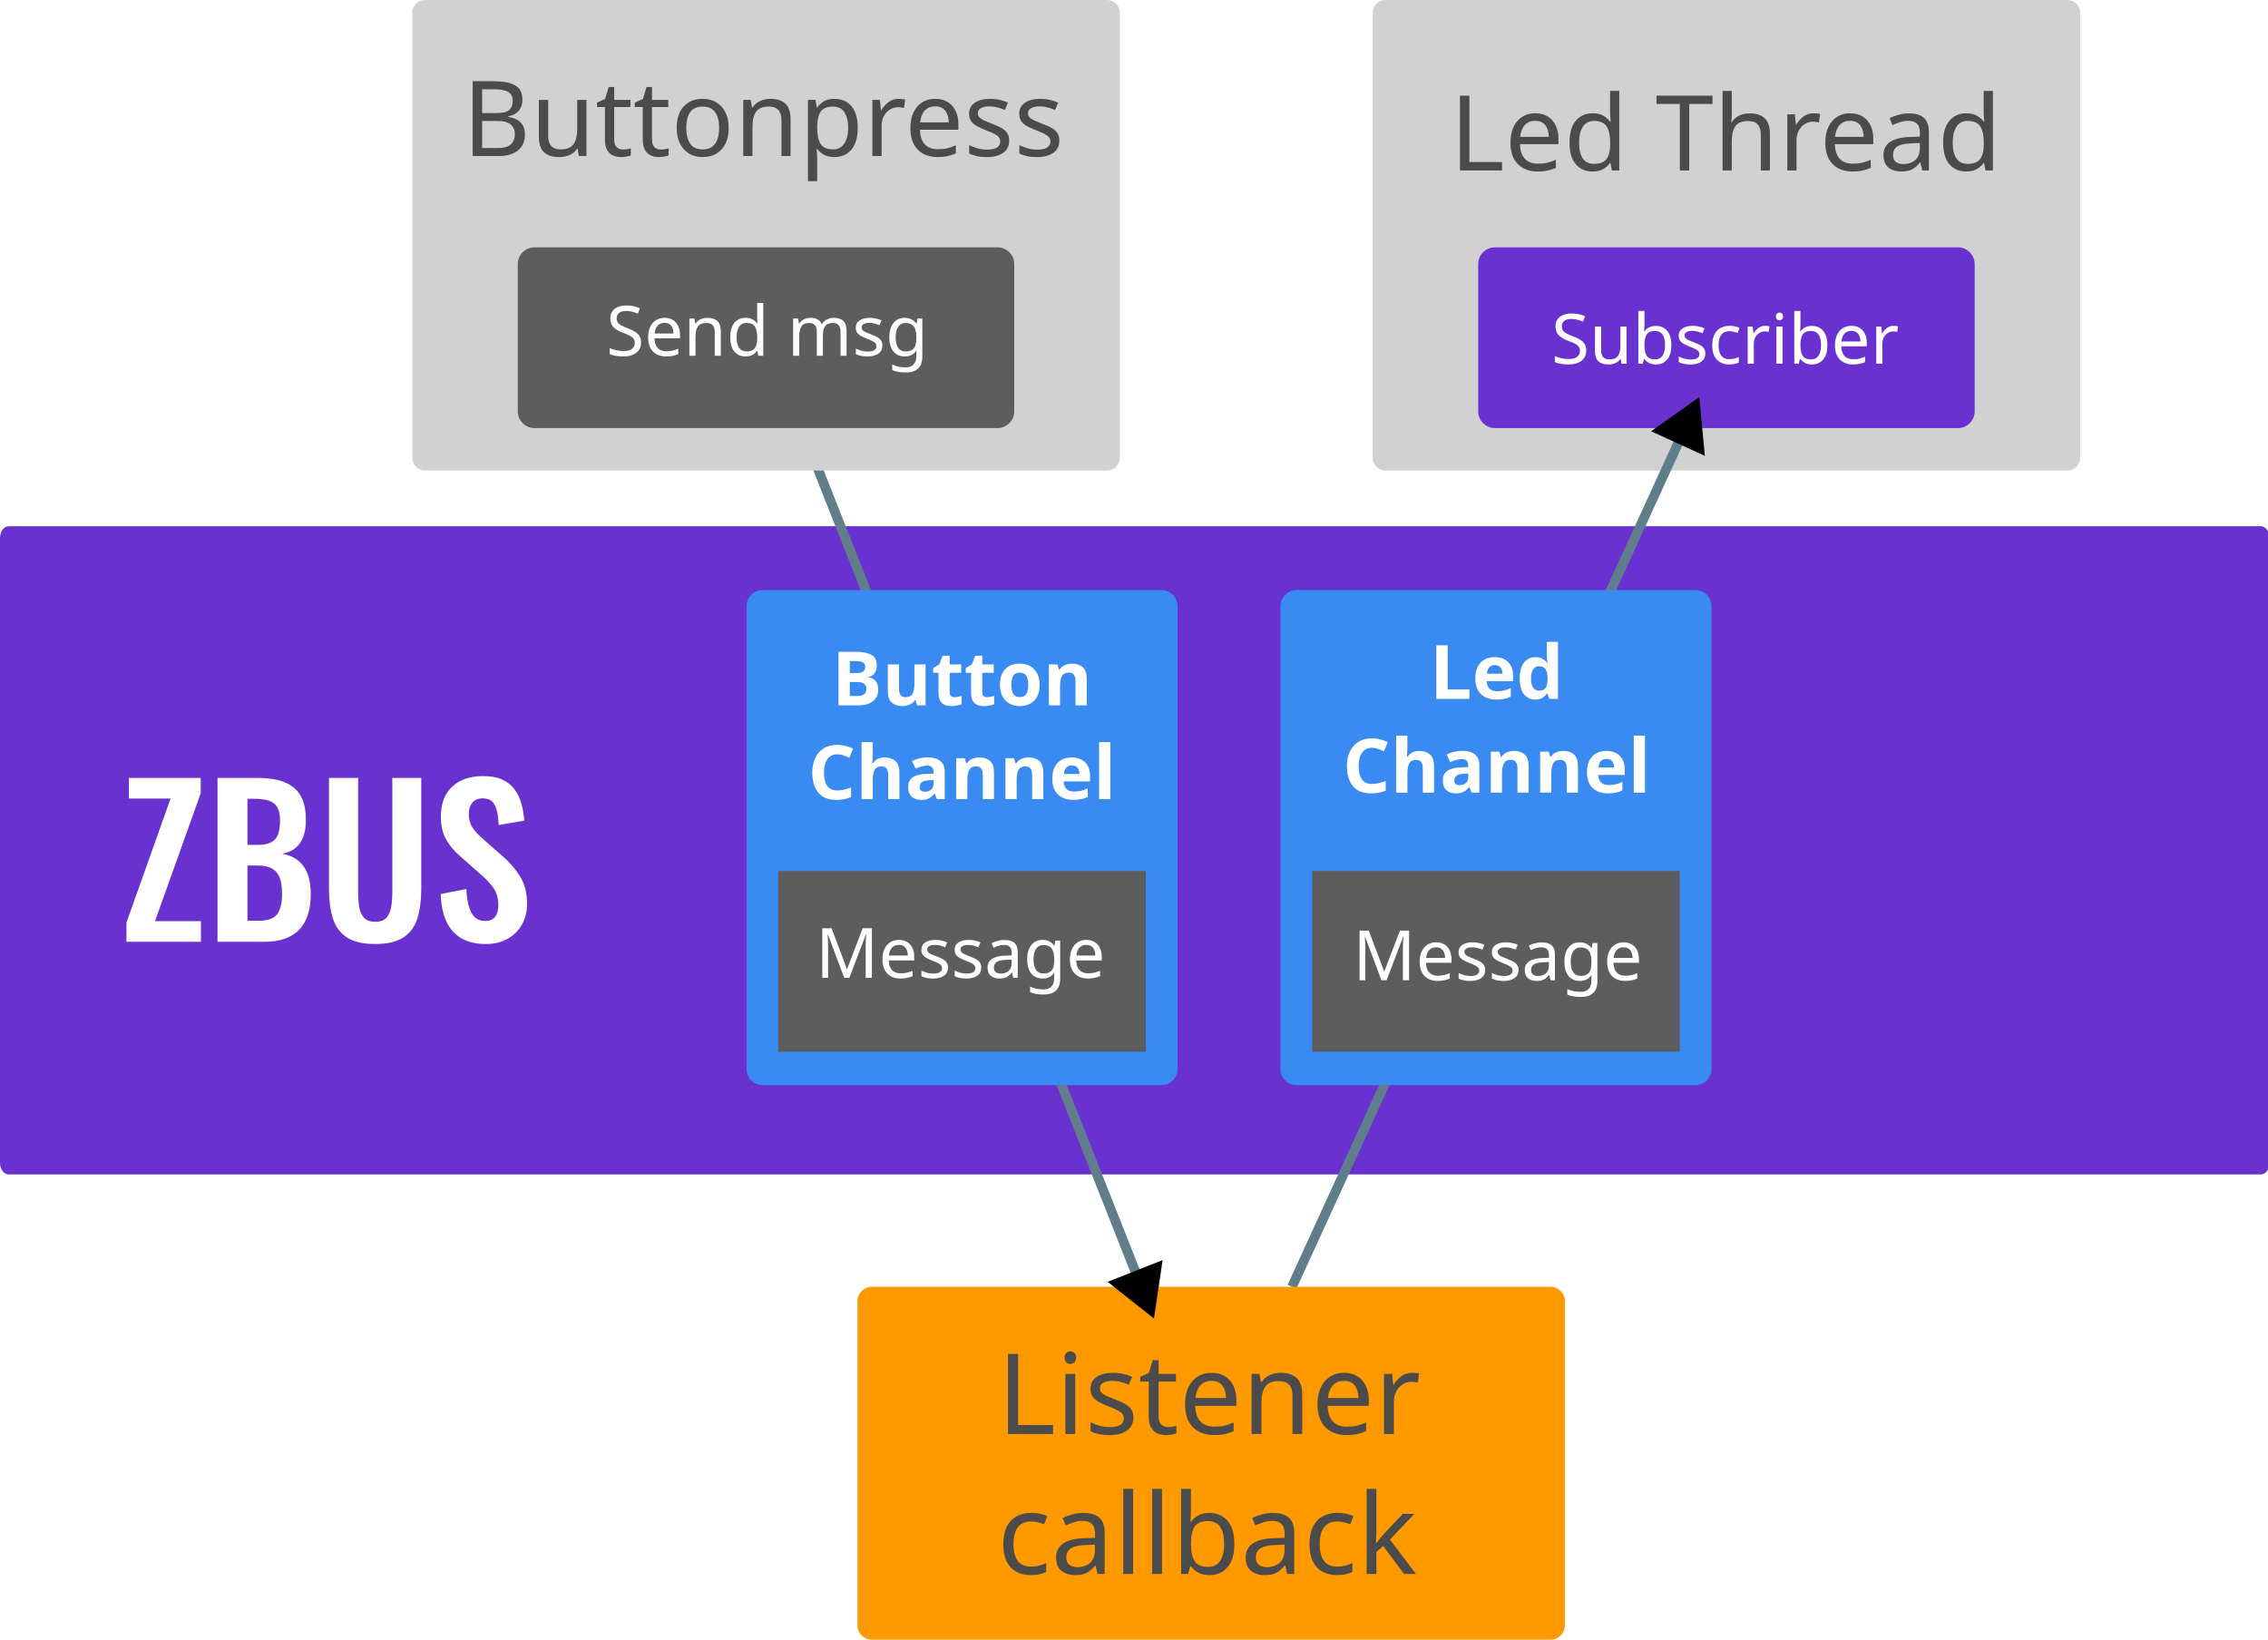 <?xml version="1.0" encoding="UTF-8" standalone="no"?>
<!-- Generator: Gravit.io -->

<svg
   style="isolation:isolate"
   viewBox="0 0 472.29 341.5"
   width="472.29pt"
   height="341.5pt"
   version="1.1"
   id="svg182"
   sodipodi:docname="zbus_application.svg"
   inkscape:version="1.2.2 (b0a8486541, 2022-12-01)"
   xml:space="preserve"
   xmlns:inkscape="http://www.inkscape.org/namespaces/inkscape"
   xmlns:sodipodi="http://sodipodi.sourceforge.net/DTD/sodipodi-0.dtd"
   xmlns="http://www.w3.org/2000/svg"
   xmlns:svg="http://www.w3.org/2000/svg"><sodipodi:namedview
     id="namedview184"
     pagecolor="#ffffff"
     bordercolor="#999999"
     borderopacity="1"
     inkscape:showpageshadow="0"
     inkscape:pageopacity="0"
     inkscape:pagecheckerboard="0"
     inkscape:deskcolor="#d1d1d1"
     inkscape:document-units="pt"
     showgrid="false"
     inkscape:zoom="2.0303101"
     inkscape:cx="593.75167"
     inkscape:cy="120.91749"
     inkscape:window-width="3840"
     inkscape:window-height="2123"
     inkscape:window-x="0"
     inkscape:window-y="0"
     inkscape:window-maximized="1"
     inkscape:current-layer="svg182"
     showguides="false"><sodipodi:guide
       position="-150.346,430.526"
       orientation="1,0"
       id="guide6452"
       inkscape:locked="false" /></sodipodi:namedview><defs
     id="defs5"><rect
       x="-114.645"
       y="-120.974"
       width="835.053"
       height="631.771"
       id="rect15102" /><marker
       style="overflow:visible"
       id="marker9380"
       refX="0"
       refY="0"
       orient="auto-start-reverse"
       inkscape:stockid="TriangleStart"
       markerWidth="5.324"
       markerHeight="6.155"
       viewBox="0 0 5.324 6.155"
       inkscape:isstock="true"
       inkscape:collect="always"
       preserveAspectRatio="xMidYMid"><path
         transform="scale(0.5)"
         style="fill:context-stroke;fill-rule:evenodd;stroke:context-stroke;stroke-width:1pt"
         d="M 5.77,0 -2.88,5 V -5 Z"
         id="path9378" /></marker><marker
       style="overflow:visible"
       id="TriangleStart"
       refX="0"
       refY="0"
       orient="auto-start-reverse"
       inkscape:stockid="TriangleStart"
       markerWidth="5.324"
       markerHeight="6.155"
       viewBox="0 0 5.324 6.155"
       inkscape:isstock="true"
       inkscape:collect="always"
       preserveAspectRatio="xMidYMid"><path
         transform="scale(0.5)"
         style="fill:context-stroke;fill-rule:evenodd;stroke:context-stroke;stroke-width:1pt"
         d="M 5.77,0 -2.88,5 V -5 Z"
         id="path135" /></marker><clipPath
       id="_clipPath_bRdFSA10ZIilANGvY5rytB3BWGuhXMPQ"><path
         d="m 2.459,109.6 h 643.382 c 1.357,0 2.459,1.102 2.459,2.459 v 130.082 c 0,1.357 -1.102,2.459 -2.459,2.459 H 2.459 C 1.102,244.6 0,243.498 0,242.141 V 112.059 C 0,110.702 1.102,109.6 2.459,109.6 Z"
         style="fill:#6931d0;stroke:none;stroke-miterlimit:10"
         id="path11" /></clipPath><clipPath
       clipPathUnits="userSpaceOnUse"
       id="clipPath667"><g
         id="g671"><rect
           width="648.3"
           height="325"
           id="rect669"
           x="0"
           y="0" /></g></clipPath><clipPath
       clipPathUnits="userSpaceOnUse"
       id="clipPath673"><g
         id="g677"><rect
           width="648.3"
           height="325"
           id="rect675"
           x="0"
           y="0" /></g></clipPath><clipPath
       clipPathUnits="userSpaceOnUse"
       id="clipPath721"><g
         id="g725"><rect
           width="648.3"
           height="325"
           id="rect723"
           x="0"
           y="0" /></g></clipPath><clipPath
       clipPathUnits="userSpaceOnUse"
       id="clipPath735"><g
         id="g741"><g
           id="g739"><rect
             width="648.3"
             height="325"
             id="rect737"
             x="0"
             y="0" /></g></g></clipPath><clipPath
       clipPathUnits="userSpaceOnUse"
       id="clipPath743"><g
         id="g749"><g
           id="g747"><rect
             width="648.3"
             height="325"
             id="rect745"
             x="0"
             y="0" /></g></g></clipPath><clipPath
       clipPathUnits="userSpaceOnUse"
       id="clipPath839"><g
         id="g845"><g
           id="g843"><rect
             width="648.3"
             height="325"
             id="rect841"
             x="0"
             y="0" /></g></g></clipPath><clipPath
       clipPathUnits="userSpaceOnUse"
       id="clipPath847"><g
         id="g853"><g
           id="g851"><rect
             width="648.3"
             height="325"
             id="rect849"
             x="0"
             y="0" /></g></g></clipPath><clipPath
       clipPathUnits="userSpaceOnUse"
       id="clipPath867"><g
         id="g873"><g
           id="g871"><rect
             width="648.3"
             height="325"
             id="rect869"
             x="0"
             y="0" /></g></g></clipPath><clipPath
       clipPathUnits="userSpaceOnUse"
       id="clipPath883"><g
         id="g889"><g
           id="g887"><rect
             width="648.3"
             height="325"
             id="rect885"
             x="0"
             y="0" /></g></g></clipPath><clipPath
       clipPathUnits="userSpaceOnUse"
       id="clipPath899"><g
         id="g905"><g
           id="g903"><rect
             width="648.3"
             height="325"
             id="rect901"
             x="0"
             y="0" /></g></g></clipPath><clipPath
       clipPathUnits="userSpaceOnUse"
       id="clipPath907"><g
         id="g913"><g
           id="g911"><rect
             width="648.3"
             height="325"
             id="rect909"
             x="0"
             y="0" /></g></g></clipPath><clipPath
       clipPathUnits="userSpaceOnUse"
       id="clipPath923"><g
         id="g929"><g
           id="g927"><rect
             width="648.3"
             height="325"
             id="rect925"
             x="0"
             y="0" /></g></g></clipPath><clipPath
       clipPathUnits="userSpaceOnUse"
       id="clipPath931"><g
         id="g937"><g
           id="g935"><rect
             width="648.3"
             height="325"
             id="rect933"
             x="0"
             y="0" /></g></g></clipPath><clipPath
       clipPathUnits="userSpaceOnUse"
       id="clipPath951"><g
         id="g957"><g
           id="g955"><rect
             width="648.3"
             height="325"
             id="rect953"
             x="0"
             y="0" /></g></g></clipPath><clipPath
       clipPathUnits="userSpaceOnUse"
       id="clipPath967"><g
         id="g973"><g
           id="g971"><rect
             width="648.3"
             height="325"
             id="rect969"
             x="0"
             y="0" /></g></g></clipPath><clipPath
       clipPathUnits="userSpaceOnUse"
       id="clipPath987"><g
         id="g993"><g
           id="g991"><rect
             width="648.3"
             height="325"
             id="rect989"
             x="0"
             y="0" /></g></g></clipPath><clipPath
       clipPathUnits="userSpaceOnUse"
       id="clipPath1003"><g
         id="g1009"><g
           id="g1007"><rect
             width="648.3"
             height="325"
             id="rect1005"
             x="0"
             y="0" /></g></g></clipPath><clipPath
       clipPathUnits="userSpaceOnUse"
       id="clipPath1030"><g
         id="g1038"><g
           id="g1036"><g
             id="g1034"><rect
               width="648.3"
               height="325"
               id="rect1032"
               x="0"
               y="0" /></g></g></g></clipPath><clipPath
       clipPathUnits="userSpaceOnUse"
       id="clipPath1040"><g
         id="g1048"><g
           id="g1046"><g
             id="g1044"><rect
               width="648.3"
               height="325"
               id="rect1042"
               x="0"
               y="0" /></g></g></g></clipPath><clipPath
       clipPathUnits="userSpaceOnUse"
       id="clipPath1050"><g
         id="g1058"><g
           id="g1056"><g
             id="g1054"><rect
               width="648.3"
               height="325"
               id="rect1052"
               x="0"
               y="0" /></g></g></g></clipPath><clipPath
       clipPathUnits="userSpaceOnUse"
       id="clipPath1060"><g
         id="g1068"><g
           id="g1066"><g
             id="g1064"><rect
               width="648.3"
               height="325"
               id="rect1062"
               x="0"
               y="0" /></g></g></g></clipPath><clipPath
       clipPathUnits="userSpaceOnUse"
       id="clipPath1081"><g
         id="g1089"><g
           id="g1087"><g
             id="g1085"><rect
               width="648.3"
               height="325"
               id="rect1083"
               x="0"
               y="0" /></g></g></g></clipPath><clipPath
       clipPathUnits="userSpaceOnUse"
       id="clipPath1091"><g
         id="g1099"><g
           id="g1097"><g
             id="g1095"><rect
               width="648.3"
               height="325"
               id="rect1093"
               x="0"
               y="0" /></g></g></g></clipPath><clipPath
       clipPathUnits="userSpaceOnUse"
       id="clipPath1120"><g
         id="g1128"><g
           id="g1126"><g
             id="g1124"><rect
               width="648.3"
               height="325"
               id="rect1122"
               x="0"
               y="0" /></g></g></g></clipPath><clipPath
       clipPathUnits="userSpaceOnUse"
       id="clipPath1130"><g
         id="g1138"><g
           id="g1136"><g
             id="g1134"><rect
               width="648.3"
               height="325"
               id="rect1132"
               x="0"
               y="0" /></g></g></g></clipPath><clipPath
       clipPathUnits="userSpaceOnUse"
       id="clipPath1140"><g
         id="g1148"><g
           id="g1146"><g
             id="g1144"><rect
               width="648.3"
               height="325"
               id="rect1142"
               x="0"
               y="0" /></g></g></g></clipPath><clipPath
       clipPathUnits="userSpaceOnUse"
       id="clipPath1150"><g
         id="g1158"><g
           id="g1156"><g
             id="g1154"><rect
               width="648.3"
               height="325"
               id="rect1152"
               x="0"
               y="0" /></g></g></g></clipPath><clipPath
       clipPathUnits="userSpaceOnUse"
       id="clipPath1179"><g
         id="g1187"><g
           id="g1185"><g
             id="g1183"><rect
               width="648.3"
               height="325"
               id="rect1181"
               x="0"
               y="0" /></g></g></g></clipPath><clipPath
       clipPathUnits="userSpaceOnUse"
       id="clipPath1199"><g
         id="g1207"><g
           id="g1205"><g
             id="g1203"><rect
               width="648.3"
               height="325"
               id="rect1201"
               x="0"
               y="0" /></g></g></g></clipPath><clipPath
       clipPathUnits="userSpaceOnUse"
       id="clipPath1209"><g
         id="g1217"><g
           id="g1215"><g
             id="g1213"><rect
               width="648.3"
               height="325"
               id="rect1211"
               x="0"
               y="0" /></g></g></g></clipPath><clipPath
       clipPathUnits="userSpaceOnUse"
       id="clipPath1238"><g
         id="g1246"><g
           id="g1244"><g
             id="g1242"><rect
               width="648.3"
               height="325"
               id="rect1240"
               x="0"
               y="0" /></g></g></g></clipPath><clipPath
       clipPathUnits="userSpaceOnUse"
       id="clipPath1248"><g
         id="g1256"><g
           id="g1254"><g
             id="g1252"><rect
               width="648.3"
               height="325"
               id="rect1250"
               x="0"
               y="0" /></g></g></g></clipPath><clipPath
       clipPathUnits="userSpaceOnUse"
       id="clipPath1258"><g
         id="g1266"><g
           id="g1264"><g
             id="g1262"><rect
               width="648.3"
               height="325"
               id="rect1260"
               x="0"
               y="0" /></g></g></g></clipPath><clipPath
       clipPathUnits="userSpaceOnUse"
       id="clipPath1268"><g
         id="g1276"><g
           id="g1274"><g
             id="g1272"><rect
               width="648.3"
               height="325"
               id="rect1270"
               x="0"
               y="0" /></g></g></g></clipPath><clipPath
       clipPathUnits="userSpaceOnUse"
       id="clipPath1289"><g
         id="g1297"><g
           id="g1295"><g
             id="g1293"><rect
               width="648.3"
               height="325"
               id="rect1291"
               x="0"
               y="0" /></g></g></g></clipPath><clipPath
       clipPathUnits="userSpaceOnUse"
       id="clipPath1299"><g
         id="g1307"><g
           id="g1305"><g
             id="g1303"><rect
               width="648.3"
               height="325"
               id="rect1301"
               x="0"
               y="0" /></g></g></g></clipPath><clipPath
       clipPathUnits="userSpaceOnUse"
       id="clipPath1320"><g
         id="g1328"><g
           id="g1326"><g
             id="g1324"><rect
               width="648.3"
               height="325"
               id="rect1322"
               x="0"
               y="0" /></g></g></g></clipPath><clipPath
       clipPathUnits="userSpaceOnUse"
       id="clipPath1330"><g
         id="g1338"><g
           id="g1336"><g
             id="g1334"><rect
               width="648.3"
               height="325"
               id="rect1332"
               x="0"
               y="0" /></g></g></g></clipPath><clipPath
       clipPathUnits="userSpaceOnUse"
       id="clipPath6521"><g
         id="g6531"
         transform="translate(108.379,130.672)"><g
           id="g6529"
           transform="translate(-108.379,-130.672)"><g
             id="g6527"><g
               id="g6525"><rect
                 width="648.3"
                 height="325"
                 id="rect6523"
                 x="0"
                 y="0" /></g></g></g></g></clipPath><clipPath
       clipPathUnits="userSpaceOnUse"
       id="clipPath6533"><g
         id="g6543"><g
           id="g6541"
           transform="translate(-108.379,-130.672)"><g
             id="g6539"><g
               id="g6537"><rect
                 width="648.3"
                 height="325"
                 id="rect6535"
                 x="0"
                 y="0" /></g></g></g></g></clipPath><clipPath
       clipPathUnits="userSpaceOnUse"
       id="clipPath1330-4"><g
         id="g1338-9"><g
           id="g1336-2"><g
             id="g1334-0"><rect
               width="648.3"
               height="325"
               id="rect1332-6"
               x="0"
               y="0" /></g></g></g></clipPath><clipPath
       clipPathUnits="userSpaceOnUse"
       id="clipPath9853"><g
         id="g9863"><g
           id="g9861"><g
             id="g9859"><g
               id="g9857"><rect
                 width="648.3"
                 height="325"
                 id="rect9855"
                 x="0"
                 y="0" /></g></g></g></g></clipPath><clipPath
       clipPathUnits="userSpaceOnUse"
       id="clipPath9865"><g
         id="g9875"><g
           id="g9873"><g
             id="g9871"><g
               id="g9869"><rect
                 width="648.3"
                 height="325"
                 id="rect9867"
                 x="0"
                 y="0" /></g></g></g></g></clipPath></defs><path
     d="m 227.006,0 h 142.018 c 1.46,0 2.646,1.186 2.646,2.646 v 92.708 c 0,1.46 -1.186,2.646 -2.646,2.646 H 227.006 c -1.46,0 -2.646,-1.186 -2.646,-2.646 V 2.646 C 224.36,1.186 225.546,0 227.006,0 Z"
     style="fill:#d1d1d1;stroke:none;stroke-miterlimit:10"
     id="path148"
     clip-path="url(#clipPath1003)"
     transform="translate(61.5)" /><path
     d="m 249.807,52 h 96.416 c 1.925,0 3.487,1.562 3.487,3.486 v 30.668 c 0,1.924 -1.562,3.486 -3.487,3.486 h -96.416 c -1.925,0 -3.487,-1.562 -3.487,-3.486 V 55.486 c 0,-1.924 1.562,-3.486 3.487,-3.486 z"
     style="fill:#6931d0;stroke:none;stroke-miterlimit:10"
     id="path150"
     clip-path="url(#clipPath1330)"
     transform="translate(61.5,-0.485)" /><path
     d="m 2.459,109.6 h 643.382 c 1.357,0 2.459,1.102 2.459,2.459 v 130.082 c 0,1.357 -1.102,2.459 -2.459,2.459 H 2.459 C 1.102,244.6 0,243.498 0,242.141 V 112.059 C 0,110.702 1.102,109.6 2.459,109.6 Z"
     style="fill:#6931d0;stroke:none;stroke-miterlimit:10"
     id="path9"
     clip-path="url(#clipPath721)"
     transform="scale(0.729,1)" /><path
     style="fill:none;fill-rule:evenodd;stroke:#607d8b;stroke-width:2;stroke-linecap:butt;stroke-linejoin:miter;stroke-dasharray:none;stroke-opacity:1;marker-end:url(#marker9380)"
     d="M 269.041,268 350.901,89.155"
     id="path9368" /><path
     d="m 231.06,251.5 h 141.32 c 1.656,0 3,1.344 3,3 V 322 c 0,1.656 -1.344,3 -3,3 H 231.06 c -1.656,0 -3,-1.344 -3,-3 v -67.5 c 0,-1.656 1.344,-3 3,-3 z"
     style="fill:#ff9900;stroke:none;stroke-miterlimit:10"
     id="path122"
     clip-path="url(#clipPath743)"
     transform="translate(-49.5,16.5)" /><path
     style="fill:none;fill-rule:evenodd;stroke:#607d8b;stroke-width:2;stroke-linecap:butt;stroke-linejoin:miter;stroke-dasharray:none;stroke-opacity:1;marker-end:url(#TriangleStart)"
     d="M 166.958,89.155 237.686,268"
     id="path9137" /><g
     id="g7" /><path
     d="M 41.839,196.144 H 26.333 v -4.002 l 9.186,-25.828 h -8.68 v -4.298 h 14.958 v 3.202 l -9.523,26.629 h 9.565 z m 13.272,0 h -9.817 v -34.128 h 8.384 v 0 q 2.276,0 4.108,0.421 v 0 0 q 1.833,0.422 3.16,1.412 v 0 0 q 1.328,0.99 2.044,2.675 v 0 0 q 0.716,1.686 0.716,4.256 v 0 0 q 0,2.064 -0.569,3.539 v 0 0 q -0.568,1.475 -1.664,2.339 v 0 0 q -1.095,0.863 -2.739,1.158 v 0 0 q 2.023,0.337 3.35,1.412 v 0 0 q 1.327,1.074 1.98,2.802 v 0 0 q 0.653,1.727 0.653,4.171 v 0 0 q 0,2.444 -0.611,4.319 v 0 0 q -0.611,1.875 -1.811,3.118 v 0 0 q -1.201,1.242 -2.992,1.874 v 0 0 q -1.791,0.632 -4.192,0.632 z M 51.529,180.26 v 11.503 h 2.36 v 0 q 2.823,0 3.834,-1.37 v 0 0 q 1.011,-1.369 1.011,-4.234 v 0 0 q 0,-2.065 -0.484,-3.35 v 0 0 q -0.485,-1.285 -1.601,-1.917 v 0 0 q -1.117,-0.632 -2.971,-0.632 v 0 z m 0,-13.904 v 9.606 h 2.107 v 0 q 1.854,0 2.865,-0.547 v 0 0 q 1.011,-0.548 1.412,-1.686 v 0 0 q 0.4,-1.137 0.4,-2.865 v 0 0 q 0,-1.812 -0.611,-2.802 v 0 0 q -0.611,-0.99 -1.833,-1.348 v 0 0 q -1.222,-0.358 -3.118,-0.358 v 0 z m 26.587,30.252 v 0 0 q -3.792,0 -5.899,-1.39 v 0 0 q -2.107,-1.391 -2.907,-3.961 v 0 0 q -0.801,-2.57 -0.801,-6.152 v 0 -23.089 h 6.068 v 23.806 0 q 0,1.601 0.21,3.012 v 0 0 q 0.211,1.412 0.99,2.275 v 0 0 q 0.78,0.864 2.339,0.864 v 0 0 q 1.643,0 2.38,-0.864 v 0 0 q 0.738,-0.863 0.97,-2.275 v 0 0 q 0.231,-1.411 0.231,-3.012 v 0 -23.806 h 6.025 v 23.089 0 q 0,3.582 -0.8,6.152 v 0 0 q -0.801,2.57 -2.886,3.961 v 0 0 q -2.086,1.39 -5.92,1.39 z m 23.089,0 v 0 0 q -3.076,0 -5.14,-1.201 v 0 0 Q 94,194.206 92.947,191.889 v 0 0 q -1.053,-2.317 -1.18,-5.688 v 0 l 5.351,-1.053 v 0 q 0.085,1.98 0.485,3.497 v 0 0 q 0.4,1.516 1.222,2.338 v 0 0 q 0.821,0.822 2.17,0.822 v 0 0 q 1.516,0 2.148,-0.906 v 0 0 q 0.632,-0.906 0.632,-2.296 v 0 0 q 0,-2.234 -1.011,-3.666 v 0 0 q -1.011,-1.433 -2.696,-2.865 v 0 L 95.77,178.28 v 0 q -1.812,-1.559 -2.886,-3.476 v 0 0 q -1.075,-1.917 -1.075,-4.74 v 0 0 q 0,-4.045 2.36,-6.236 v 0 0 q 2.359,-2.191 6.446,-2.191 v 0 0 q 2.402,0 4.003,0.737 v 0 0 q 1.601,0.738 2.549,2.044 v 0 0 q 0.948,1.306 1.412,2.97 v 0 0 q 0.463,1.664 0.59,3.518 v 0 l -5.309,0.927 v 0 q -0.085,-1.601 -0.358,-2.865 v 0 0 q -0.274,-1.264 -0.97,-1.98 v 0 0 q -0.695,-0.716 -2.043,-0.716 v 0 0 q -1.39,0 -2.128,0.905 v 0 0 q -0.737,0.906 -0.737,2.255 v 0 0 q 0,1.727 0.716,2.844 v 0 0 q 0.716,1.116 2.065,2.296 v 0 l 4.255,3.75 v 0 q 2.107,1.769 3.603,4.15 v 0 0 q 1.495,2.381 1.495,5.751 v 0 0 q 0,2.444 -1.074,4.34 v 0 0 q -1.074,1.896 -2.992,2.971 v 0 0 q -1.917,1.074 -4.487,1.074 z"
     fill="#e8e8e8"
     id="path14"
     clip-path="url(#clipPath847)"
     style="fill:#ffffff;fill-opacity:1" /><path
     d="m 158.815,122.9 h 83.04 c 1.852,0 3.355,1.503 3.355,3.355 v 96.39 c 0,1.852 -1.503,3.355 -3.355,3.355 h -83.04 c -1.852,0 -3.355,-1.503 -3.355,-3.355 v -96.39 c 0,-1.852 1.503,-3.355 3.355,-3.355 z"
     style="fill:#3a8bf1;stroke:none;stroke-miterlimit:10"
     id="path18"
     clip-path="url(#clipPath1060)" /><g
     id="g30"
     clip-path="url(#clipPath1040)"><path
       id="rect24"
       style="fill:#5d5d5d"
       d="m 162.061,181.401 h 76.546 v 37.642 h -76.546 z" /></g><path
     d="m 269.995,122.9 h 83.04 c 1.852,0 3.355,1.503 3.355,3.355 v 96.39 c 0,1.852 -1.503,3.355 -3.355,3.355 h -83.04 c -1.852,0 -3.355,-1.503 -3.355,-3.355 v -96.39 c 0,-1.852 1.503,-3.355 3.355,-3.355 z"
     style="fill:#3a8bf1;stroke:none;stroke-miterlimit:10"
     id="path42"
     clip-path="url(#clipPath1209)" /><path
     id="rect48"
     clip-path="url(#clipPath9865)"
     style="fill:#5d5d5d"
     d="m 273.245,181.401 h 76.546 v 37.642 H 273.245 Z" /><path
     d="m 27.006,0 h 142.018 c 1.46,0 2.646,1.186 2.646,2.646 v 92.708 c 0,1.46 -1.186,2.646 -2.646,2.646 H 27.006 C 25.546,98 24.36,96.814 24.36,95.354 V 2.646 C 24.36,1.186 25.546,0 27.006,0 Z"
     style="fill:#d1d1d1;stroke:none;stroke-miterlimit:10"
     id="path134"
     clip-path="url(#clipPath883)"
     transform="translate(61.5)" /><path
     d="m 249.807,52 h 96.416 c 1.925,0 3.487,1.562 3.487,3.486 v 30.668 c 0,1.924 -1.562,3.486 -3.487,3.486 h -96.416 c -1.925,0 -3.487,-1.562 -3.487,-3.486 V 55.486 c 0,-1.924 1.562,-3.486 3.487,-3.486 z"
     style="isolation:isolate;fill:#5d5d5d;fill-opacity:1;stroke:none;stroke-miterlimit:10"
     id="path150-8"
     clip-path="url(#clipPath1330-4)"
     transform="translate(-138.5,-0.485)" /><g
     aria-label="Listener
callback "
     id="text1441"
     style="font-size:23.331px;fill:#4b4b4b;stroke-width:6.613"><path
       d="m 209.909,298.649 v -16.658 h 2.1 v 14.792 h 7.279 v 1.866 z"
       id="path15326" /><path
       d="m 222.905,281.454 q 0.467,0 0.817,0.327 0.373,0.303 0.373,0.98 0,0.653 -0.373,0.98 -0.35,0.327 -0.817,0.327 -0.513,0 -0.863,-0.327 -0.35,-0.327 -0.35,-0.98 0,-0.677 0.35,-0.98 0.35,-0.327 0.863,-0.327 z m 1.003,4.69 v 12.505 h -2.053 v -12.505 z"
       id="path15328" /><path
       d="m 236.017,295.196 q 0,1.82 -1.353,2.753 -1.353,0.933 -3.64,0.933 -1.307,0 -2.263,-0.21 -0.933,-0.21 -1.657,-0.583 v -1.866 q 0.747,0.373 1.796,0.7 1.073,0.303 2.17,0.303 1.563,0 2.263,-0.49 0.7,-0.513 0.7,-1.353 0,-0.467 -0.257,-0.84 -0.257,-0.373 -0.933,-0.747 -0.653,-0.373 -1.89,-0.84 -1.213,-0.467 -2.076,-0.933 -0.863,-0.467 -1.33,-1.12 -0.467,-0.653 -0.467,-1.68 0,-1.587 1.283,-2.45 1.307,-0.863 3.406,-0.863 1.143,0 2.123,0.233 1.003,0.21 1.866,0.607 l -0.7,1.633 q -0.793,-0.327 -1.656,-0.56 -0.863,-0.233 -1.773,-0.233 -1.26,0 -1.936,0.42 -0.653,0.397 -0.653,1.097 0,0.513 0.303,0.887 0.303,0.35 1.003,0.7 0.723,0.327 1.913,0.793 1.19,0.443 2.03,0.91 0.84,0.467 1.283,1.143 0.443,0.653 0.443,1.656 z"
       id="path15330" /><path
       d="m 243.226,297.202 q 0.467,0 0.957,-0.07 0.49,-0.093 0.793,-0.187 v 1.563 q -0.327,0.163 -0.933,0.257 -0.607,0.117 -1.167,0.117 -0.98,0 -1.82,-0.327 -0.817,-0.35 -1.33,-1.19 -0.513,-0.84 -0.513,-2.356 v -7.279 h -1.773 v -0.98 l 1.796,-0.817 0.817,-2.66 h 1.213 v 2.87 h 3.616 v 1.587 h -3.616 v 7.233 q 0,1.143 0.537,1.703 0.56,0.537 1.423,0.537 z"
       id="path15332" /><path
       d="m 252.302,285.91 q 1.61,0 2.753,0.7 1.167,0.7 1.773,1.983 0.63,1.26 0.63,2.963 v 1.237 h -8.562 q 0.047,2.123 1.073,3.243 1.05,1.097 2.916,1.097 1.19,0 2.1,-0.21 0.933,-0.233 1.913,-0.653 v 1.796 q -0.957,0.42 -1.89,0.607 -0.933,0.21 -2.216,0.21 -1.773,0 -3.15,-0.723 -1.353,-0.723 -2.123,-2.146 -0.747,-1.447 -0.747,-3.523 0,-2.053 0.677,-3.523 0.7,-1.47 1.936,-2.263 1.26,-0.793 2.916,-0.793 z m -0.023,1.68 q -1.47,0 -2.333,0.957 -0.84,0.933 -1.003,2.613 h 6.369 q -0.023,-1.587 -0.747,-2.566 -0.723,-1.003 -2.286,-1.003 z"
       id="path15334" /><path
       d="m 266.65,285.91 q 2.24,0 3.383,1.097 1.143,1.073 1.143,3.5 v 8.142 h -2.03 v -8.002 q 0,-3.01 -2.8,-3.01 -2.076,0 -2.87,1.167 -0.793,1.167 -0.793,3.36 v 6.486 h -2.053 v -12.505 h 1.657 l 0.303,1.703 h 0.117 q 0.607,-0.98 1.68,-1.447 1.073,-0.49 2.263,-0.49 z"
       id="path15336" /><path
       d="m 279.879,285.91 q 1.61,0 2.753,0.7 1.167,0.7 1.773,1.983 0.63,1.26 0.63,2.963 v 1.237 h -8.562 q 0.047,2.123 1.073,3.243 1.05,1.097 2.916,1.097 1.19,0 2.1,-0.21 0.933,-0.233 1.913,-0.653 v 1.796 q -0.957,0.42 -1.89,0.607 -0.933,0.21 -2.216,0.21 -1.773,0 -3.15,-0.723 -1.353,-0.723 -2.123,-2.146 -0.747,-1.447 -0.747,-3.523 0,-2.053 0.677,-3.523 0.7,-1.47 1.936,-2.263 1.26,-0.793 2.916,-0.793 z m -0.023,1.68 q -1.47,0 -2.333,0.957 -0.84,0.933 -1.003,2.613 h 6.369 q -0.023,-1.587 -0.747,-2.566 -0.723,-1.003 -2.286,-1.003 z"
       id="path15338" /><path
       d="m 294.041,285.91 q 0.35,0 0.747,0.047 0.42,0.023 0.723,0.093 l -0.257,1.89 q -0.303,-0.07 -0.677,-0.117 -0.35,-0.047 -0.677,-0.047 -0.957,0 -1.796,0.537 -0.84,0.513 -1.353,1.47 -0.49,0.933 -0.49,2.193 v 6.673 h -2.053 v -12.505 h 1.68 l 0.233,2.286 h 0.093 q 0.607,-1.027 1.563,-1.773 0.957,-0.747 2.263,-0.747 z"
       id="path15340" /><path
       d="m 214.646,328.046 q -1.656,0 -2.963,-0.677 -1.283,-0.677 -2.03,-2.1 -0.723,-1.423 -0.723,-3.64 0,-2.31 0.77,-3.756 0.77,-1.447 2.076,-2.123 1.33,-0.677 3.01,-0.677 0.957,0 1.843,0.21 0.887,0.187 1.447,0.467 l -0.63,1.703 q -0.56,-0.21 -1.307,-0.397 -0.747,-0.187 -1.4,-0.187 -3.686,0 -3.686,4.736 0,2.263 0.887,3.476 0.91,1.19 2.683,1.19 1.027,0 1.796,-0.21 0.793,-0.21 1.447,-0.513 v 1.82 q -0.63,0.327 -1.4,0.49 -0.747,0.187 -1.82,0.187 z"
       id="path15342" /><path
       d="m 225.564,315.097 q 2.286,0 3.383,1.003 1.097,1.003 1.097,3.196 v 8.516 h -1.493 l -0.397,-1.773 h -0.093 q -0.817,1.027 -1.726,1.517 -0.887,0.49 -2.473,0.49 -1.703,0 -2.823,-0.887 -1.12,-0.91 -1.12,-2.823 0,-1.866 1.47,-2.87 1.47,-1.027 4.526,-1.12 l 2.123,-0.07 v -0.747 q 0,-1.563 -0.677,-2.17 -0.677,-0.607 -1.913,-0.607 -0.98,0 -1.866,0.303 -0.887,0.28 -1.657,0.653 l -0.63,-1.54 q 0.817,-0.443 1.936,-0.747 1.12,-0.327 2.333,-0.327 z m 0.607,6.673 q -2.333,0.093 -3.243,0.747 -0.887,0.653 -0.887,1.843 0,1.05 0.63,1.54 0.653,0.49 1.656,0.49 1.587,0 2.636,-0.863 1.05,-0.887 1.05,-2.706 v -1.12 z"
       id="path15344" /><path
       d="m 235.97,327.813 h -2.053 V 310.081 h 2.053 z"
       id="path15346" /><path
       d="m 241.989,327.813 h -2.053 V 310.081 h 2.053 z"
       id="path15348" /><path
       d="m 248.009,314.397 q 0,0.793 -0.047,1.493 -0.023,0.677 -0.07,1.073 h 0.117 q 0.537,-0.793 1.47,-1.33 0.933,-0.537 2.403,-0.537 2.333,0 3.733,1.633 1.423,1.61 1.423,4.83 0,3.22 -1.423,4.853 -1.423,1.633 -3.733,1.633 -1.47,0 -2.403,-0.537 -0.933,-0.537 -1.47,-1.283 h -0.163 l -0.42,1.587 h -1.47 V 310.081 h 2.053 z m 3.523,2.403 q -1.983,0 -2.753,1.143 -0.77,1.143 -0.77,3.546 v 0.093 q 0,2.31 0.747,3.546 0.77,1.213 2.823,1.213 1.68,0 2.496,-1.237 0.84,-1.237 0.84,-3.57 0,-4.736 -3.383,-4.736 z"
       id="path15350" /><path
       d="m 265.04,315.097 q 2.286,0 3.383,1.003 1.097,1.003 1.097,3.196 v 8.516 h -1.493 l -0.397,-1.773 h -0.093 q -0.817,1.027 -1.726,1.517 -0.887,0.49 -2.473,0.49 -1.703,0 -2.823,-0.887 -1.12,-0.91 -1.12,-2.823 0,-1.866 1.47,-2.87 1.47,-1.027 4.526,-1.12 l 2.123,-0.07 v -0.747 q 0,-1.563 -0.677,-2.17 -0.677,-0.607 -1.913,-0.607 -0.98,0 -1.866,0.303 -0.887,0.28 -1.656,0.653 l -0.63,-1.54 q 0.817,-0.443 1.936,-0.747 1.12,-0.327 2.333,-0.327 z m 0.607,6.673 q -2.333,0.093 -3.243,0.747 -0.887,0.653 -0.887,1.843 0,1.05 0.63,1.54 0.653,0.49 1.656,0.49 1.587,0 2.636,-0.863 1.05,-0.887 1.05,-2.706 v -1.12 z"
       id="path15352" /><path
       d="m 278.409,328.046 q -1.657,0 -2.963,-0.677 -1.283,-0.677 -2.03,-2.1 -0.723,-1.423 -0.723,-3.64 0,-2.31 0.77,-3.756 0.77,-1.447 2.076,-2.123 1.33,-0.677 3.01,-0.677 0.957,0 1.843,0.21 0.887,0.187 1.447,0.467 l -0.63,1.703 q -0.56,-0.21 -1.307,-0.397 -0.747,-0.187 -1.4,-0.187 -3.686,0 -3.686,4.736 0,2.263 0.887,3.476 0.91,1.19 2.683,1.19 1.027,0 1.796,-0.21 0.793,-0.21 1.447,-0.513 v 1.82 q -0.63,0.327 -1.4,0.49 -0.747,0.187 -1.82,0.187 z"
       id="path15354" /><path
       d="m 286.621,319.343 q 0,0.373 -0.047,0.98 -0.023,0.607 -0.047,1.05 h 0.093 q 0.14,-0.187 0.42,-0.537 0.28,-0.35 0.56,-0.7 0.303,-0.373 0.513,-0.607 l 3.99,-4.223 h 2.403 l -5.063,5.343 5.413,7.163 h -2.473 l -4.34,-5.833 -1.423,1.237 v 4.596 h -2.03 V 310.081 h 2.03 z"
       id="path15356" /></g><g
     aria-label="Led
Channel"
     id="text1441-5"
     style="font-weight:bold;font-size:15.625px;-inkscape-font-specification:'sans-serif Bold';fill:#ffffff;stroke-width:4.429"><path
       d="m 299.101,145.549 v -11.157 h 2.359 v 9.203 h 4.531 v 1.953 z"
       style="text-align:center;text-anchor:middle"
       id="path15303" /><path
       d="m 311.257,136.861 q 1.766,0 2.797,1.016 1.031,1 1.031,2.859 v 1.125 h -5.5 q 0.031,0.984 0.578,1.547 0.563,0.563 1.547,0.563 0.828,0 1.5,-0.156 0.672,-0.172 1.391,-0.516 v 1.797 q -0.625,0.313 -1.328,0.453 -0.688,0.156 -1.672,0.156 -1.281,0 -2.266,-0.469 -0.984,-0.484 -1.547,-1.453 -0.563,-0.969 -0.563,-2.438 0,-1.5 0.5,-2.484 0.516,-1 1.422,-1.5 0.906,-0.5 2.109,-0.5 z m 0.016,1.656 q -0.672,0 -1.125,0.438 -0.438,0.438 -0.516,1.359 h 3.266 q -0.016,-0.781 -0.406,-1.281 -0.391,-0.516 -1.219,-0.516 z"
       style="text-align:center;text-anchor:middle"
       id="path15305" /><path
       d="m 319.679,145.705 q -1.422,0 -2.328,-1.109 -0.891,-1.125 -0.891,-3.297 0,-2.188 0.906,-3.313 0.906,-1.125 2.375,-1.125 0.922,0 1.516,0.359 0.594,0.359 0.938,0.891 h 0.078 q -0.047,-0.25 -0.109,-0.719 -0.062,-0.484 -0.062,-0.984 v -2.734 h 2.328 v 11.875 h -1.781 l -0.453,-1.109 h -0.094 q -0.344,0.531 -0.922,0.906 -0.578,0.359 -1.5,0.359 z m 0.813,-1.859 q 0.969,0 1.359,-0.563 0.391,-0.578 0.406,-1.719 v -0.25 q 0,-1.25 -0.391,-1.906 -0.375,-0.656 -1.406,-0.656 -0.766,0 -1.203,0.672 -0.438,0.656 -0.438,1.906 0,1.25 0.438,1.891 0.438,0.625 1.234,0.625 z"
       style="text-align:center;text-anchor:middle"
       id="path15307" /><path
       d="m 285.717,155.737 q -1.359,0 -2.078,1.016 -0.719,1.016 -0.719,2.781 0,1.781 0.656,2.766 0.672,0.969 2.141,0.969 0.688,0 1.359,-0.156 0.688,-0.156 1.484,-0.438 v 1.984 q -0.734,0.297 -1.453,0.438 -0.719,0.141 -1.609,0.141 -1.719,0 -2.844,-0.703 -1.109,-0.719 -1.641,-2 -0.531,-1.297 -0.531,-3.016 0,-1.688 0.609,-2.984 0.609,-1.297 1.766,-2.031 1.172,-0.734 2.859,-0.734 0.828,0 1.656,0.219 0.844,0.203 1.609,0.563 l -0.766,1.922 q -0.625,-0.297 -1.266,-0.516 -0.625,-0.219 -1.234,-0.219 z"
       style="text-align:center;text-anchor:middle"
       id="path15309" /><path
       d="m 293.077,155.628 q 0,0.625 -0.047,1.203 -0.031,0.578 -0.062,0.813 h 0.125 q 0.406,-0.656 1.047,-0.953 0.641,-0.297 1.422,-0.297 1.391,0 2.219,0.75 0.844,0.734 0.844,2.375 v 5.563 h -2.328 v -4.984 q 0,-1.844 -1.375,-1.844 -1.047,0 -1.453,0.734 -0.391,0.719 -0.391,2.078 v 4.016 h -2.328 v -11.875 h 2.328 z"
       style="text-align:center;text-anchor:middle"
       id="path15311" /><path
       d="m 304.515,156.378 q 1.719,0 2.625,0.75 0.922,0.734 0.922,2.266 v 5.688 h -1.625 l -0.453,-1.156 h -0.062 q -0.547,0.688 -1.156,1 -0.609,0.313 -1.672,0.313 -1.141,0 -1.891,-0.656 -0.75,-0.672 -0.75,-2.047 0,-1.359 0.953,-2 0.953,-0.656 2.859,-0.719 l 1.484,-0.047 v -0.375 q 0,-0.672 -0.359,-0.984 -0.344,-0.313 -0.969,-0.313 -0.625,0 -1.219,0.188 -0.594,0.172 -1.188,0.438 l -0.766,-1.578 q 0.688,-0.359 1.516,-0.563 0.844,-0.203 1.75,-0.203 z m 0.328,4.781 q -1.125,0.031 -1.563,0.406 -0.438,0.375 -0.438,0.984 0,0.531 0.313,0.766 0.313,0.219 0.813,0.219 0.75,0 1.266,-0.438 0.516,-0.453 0.516,-1.266 v -0.703 z"
       style="text-align:center;text-anchor:middle"
       id="path15313" /><path
       d="m 315.296,156.393 q 1.375,0 2.203,0.75 0.828,0.734 0.828,2.375 v 5.563 h -2.328 v -4.984 q 0,-0.922 -0.328,-1.375 -0.328,-0.469 -1.047,-0.469 -1.063,0 -1.453,0.734 -0.391,0.719 -0.391,2.078 v 4.016 h -2.328 v -8.531 h 1.781 l 0.313,1.094 h 0.125 q 0.406,-0.656 1.109,-0.953 0.719,-0.297 1.516,-0.297 z"
       style="text-align:center;text-anchor:middle"
       id="path15315" /><path
       d="m 325.562,156.393 q 1.375,0 2.203,0.75 0.828,0.734 0.828,2.375 v 5.563 h -2.328 v -4.984 q 0,-0.922 -0.328,-1.375 -0.328,-0.469 -1.047,-0.469 -1.063,0 -1.453,0.734 -0.391,0.719 -0.391,2.078 v 4.016 h -2.328 v -8.531 h 1.781 l 0.313,1.094 h 0.125 q 0.406,-0.656 1.109,-0.953 0.719,-0.297 1.516,-0.297 z"
       style="text-align:center;text-anchor:middle"
       id="path15317" /><path
       d="m 334.5,156.393 q 1.766,0 2.797,1.016 1.031,1 1.031,2.859 v 1.125 h -5.5 q 0.031,0.984 0.578,1.547 0.563,0.563 1.547,0.563 0.828,0 1.5,-0.156 0.672,-0.172 1.391,-0.516 v 1.797 q -0.625,0.313 -1.328,0.453 -0.688,0.156 -1.672,0.156 -1.281,0 -2.266,-0.469 -0.984,-0.484 -1.547,-1.453 -0.563,-0.969 -0.563,-2.438 0,-1.5 0.5,-2.484 0.516,-1 1.422,-1.5 0.906,-0.5 2.109,-0.5 z m 0.016,1.656 q -0.672,0 -1.125,0.438 -0.438,0.438 -0.516,1.359 h 3.266 q -0.016,-0.781 -0.406,-1.281 -0.391,-0.516 -1.219,-0.516 z"
       style="text-align:center;text-anchor:middle"
       id="path15319" /><path
       d="m 342.547,165.081 h -2.328 v -11.875 h 2.328 z"
       style="text-align:center;text-anchor:middle"
       id="path15321" /></g><g
     aria-label="Led Thread"
     id="text1441-5-5"
     style="font-size:21.812px;-inkscape-font-specification:sans-serif;fill:#4b4b4b;stroke-width:6.183"><path
       d="M 304.026,35.503 V 19.93 h 1.963 v 13.829 h 6.805 v 1.745 z"
       style="text-align:center;text-anchor:middle"
       id="path15282" /><path
       d="m 319.709,23.594 q 1.505,0 2.574,0.654 1.091,0.654 1.658,1.854 0.589,1.178 0.589,2.77 v 1.156 h -8.005 q 0.044,1.985 1.003,3.032 0.982,1.025 2.726,1.025 1.112,0 1.963,-0.196 0.872,-0.218 1.789,-0.611 v 1.68 q -0.894,0.393 -1.767,0.567 -0.872,0.196 -2.072,0.196 -1.658,0 -2.945,-0.676 -1.265,-0.676 -1.985,-2.007 -0.698,-1.352 -0.698,-3.294 0,-1.919 0.633,-3.294 0.654,-1.374 1.81,-2.116 1.178,-0.742 2.726,-0.742 z m -0.022,1.57 q -1.374,0 -2.181,0.894 -0.785,0.872 -0.938,2.443 h 5.955 q -0.022,-1.483 -0.698,-2.399 -0.676,-0.938 -2.138,-0.938 z"
       style="text-align:center;text-anchor:middle"
       id="path15284" /><path
       d="m 331.64,35.721 q -2.181,0 -3.49,-1.505 -1.309,-1.527 -1.309,-4.537 0,-3.01 1.309,-4.537 1.331,-1.549 3.512,-1.549 1.352,0 2.203,0.502 0.872,0.502 1.418,1.221 h 0.131 q -0.022,-0.284 -0.087,-0.829 -0.044,-0.567 -0.044,-0.894 v -4.668 h 1.919 V 35.503 H 335.653 l -0.284,-1.57 h -0.087 q -0.523,0.742 -1.396,1.265 -0.872,0.523 -2.247,0.523 z m 0.305,-1.592 q 1.854,0 2.596,-1.003 0.763,-1.025 0.763,-3.075 v -0.349 q 0,-2.181 -0.72,-3.337 -0.72,-1.178 -2.661,-1.178 -1.549,0 -2.334,1.243 -0.763,1.221 -0.763,3.294 0,2.094 0.763,3.25 0.785,1.156 2.356,1.156 z"
       style="text-align:center;text-anchor:middle"
       id="path15286" /><path
       d="m 351.772,35.503 h -1.963 v -13.85 h -4.864 v -1.723 h 11.669 v 1.723 h -4.842 z"
       style="text-align:center;text-anchor:middle"
       id="path15288" /><path
       d="m 360.627,23.79 q 0,0.872 -0.109,1.636 h 0.131 q 0.567,-0.894 1.527,-1.352 0.982,-0.458 2.116,-0.458 2.138,0 3.206,1.025 1.069,1.003 1.069,3.25 v 7.612 h -1.898 v -7.481 q 0,-2.814 -2.617,-2.814 -1.963,0 -2.705,1.112 -0.72,1.091 -0.72,3.141 v 6.042 h -1.919 V 18.926 h 1.919 z"
       style="text-align:center;text-anchor:middle"
       id="path15290" /><path
       d="m 377.641,23.594 q 0.327,0 0.698,0.044 0.393,0.022 0.676,0.087 l -0.24,1.767 q -0.284,-0.065 -0.633,-0.109 -0.327,-0.044 -0.633,-0.044 -0.894,0 -1.679,0.502 -0.785,0.48 -1.265,1.374 -0.458,0.872 -0.458,2.05 v 6.238 h -1.919 V 23.812 h 1.57 l 0.218,2.138 h 0.087 q 0.567,-0.96 1.461,-1.658 0.894,-0.698 2.116,-0.698 z"
       style="text-align:center;text-anchor:middle"
       id="path15292" /><path
       d="m 385.275,23.594 q 1.505,0 2.574,0.654 1.091,0.654 1.658,1.854 0.589,1.178 0.589,2.77 v 1.156 h -8.005 q 0.044,1.985 1.003,3.032 0.982,1.025 2.726,1.025 1.112,0 1.963,-0.196 0.872,-0.218 1.789,-0.611 v 1.68 q -0.894,0.393 -1.767,0.567 -0.872,0.196 -2.072,0.196 -1.658,0 -2.945,-0.676 -1.265,-0.676 -1.985,-2.007 -0.698,-1.352 -0.698,-3.294 0,-1.919 0.633,-3.294 0.654,-1.374 1.81,-2.116 1.178,-0.742 2.726,-0.742 z m -0.022,1.57 q -1.374,0 -2.181,0.894 -0.785,0.872 -0.938,2.443 h 5.955 q -0.022,-1.483 -0.698,-2.399 -0.676,-0.938 -2.138,-0.938 z"
       style="text-align:center;text-anchor:middle"
       id="path15294" /><path
       d="m 397.489,23.616 q 2.138,0 3.163,0.938 1.025,0.938 1.025,2.988 v 7.961 h -1.396 l -0.371,-1.658 h -0.087 q -0.763,0.96 -1.614,1.418 -0.829,0.458 -2.312,0.458 -1.592,0 -2.639,-0.829 -1.047,-0.851 -1.047,-2.639 0,-1.745 1.374,-2.683 1.374,-0.96 4.231,-1.047 l 1.985,-0.065 v -0.698 q 0,-1.461 -0.633,-2.028 -0.633,-0.567 -1.789,-0.567 -0.916,0 -1.745,0.284 -0.829,0.262 -1.549,0.611 l -0.589,-1.44 q 0.763,-0.414 1.81,-0.698 1.047,-0.305 2.181,-0.305 z m 0.567,6.238 q -2.181,0.087 -3.032,0.698 -0.829,0.611 -0.829,1.723 0,0.982 0.589,1.44 0.611,0.458 1.549,0.458 1.483,0 2.465,-0.807 0.982,-0.829 0.982,-2.53 v -1.047 z"
       style="text-align:center;text-anchor:middle"
       id="path15296" /><path
       d="m 409.442,35.721 q -2.181,0 -3.49,-1.505 -1.309,-1.527 -1.309,-4.537 0,-3.01 1.309,-4.537 1.331,-1.549 3.512,-1.549 1.352,0 2.203,0.502 0.872,0.502 1.418,1.221 h 0.131 q -0.022,-0.284 -0.087,-0.829 -0.044,-0.567 -0.044,-0.894 v -4.668 h 1.919 v 16.577 h -1.549 l -0.284,-1.57 h -0.087 q -0.523,0.742 -1.396,1.265 -0.872,0.523 -2.247,0.523 z m 0.305,-1.592 q 1.854,0 2.596,-1.003 0.763,-1.025 0.763,-3.075 v -0.349 q 0,-2.181 -0.72,-3.337 -0.72,-1.178 -2.661,-1.178 -1.549,0 -2.334,1.243 -0.763,1.221 -0.763,3.294 0,2.094 0.763,3.25 0.785,1.156 2.356,1.156 z"
       style="text-align:center;text-anchor:middle"
       id="path15298" /></g><g
     aria-label="Buttonpress"
     id="text1441-5-5-7"
     style="font-size:21.812px;-inkscape-font-specification:sans-serif;fill:#4b4b4b;stroke-width:6.183"><path
       d="m 102.881,16.92 q 2.923,0 4.406,0.872 1.505,0.851 1.505,2.988 0,1.374 -0.763,2.29 -0.763,0.894 -2.203,1.156 v 0.109 q 0.982,0.153 1.767,0.567 0.807,0.414 1.265,1.178 0.458,0.763 0.458,1.985 0,2.116 -1.461,3.272 -1.44,1.156 -3.948,1.156 H 98.431 V 16.92 Z m 0.393,6.631 q 2.007,0 2.748,-0.633 0.742,-0.654 0.742,-1.919 0,-1.287 -0.916,-1.832 -0.894,-0.567 -2.879,-0.567 h -2.574 v 4.951 z m -2.879,1.636 v 5.649 h 3.141 q 2.072,0 2.879,-0.807 0.807,-0.807 0.807,-2.116 0,-1.221 -0.851,-1.963 -0.829,-0.763 -2.988,-0.763 z"
       style="text-align:center;text-anchor:middle"
       id="path15257" /><path
       d="M 122.119,20.802 V 32.493 h -1.57 l -0.284,-1.549 h -0.087 q -0.567,0.916 -1.57,1.352 -1.003,0.414 -2.138,0.414 -2.116,0 -3.185,-1.003 -1.069,-1.025 -1.069,-3.25 v -7.656 h 1.941 v 7.525 q 0,2.792 2.596,2.792 1.941,0 2.683,-1.091 0.763,-1.091 0.763,-3.141 v -6.085 z"
       style="text-align:center;text-anchor:middle"
       id="path15259" /><path
       d="m 129.731,31.141 q 0.436,0 0.894,-0.065 0.458,-0.087 0.742,-0.174 v 1.461 q -0.305,0.153 -0.872,0.24 -0.567,0.109 -1.091,0.109 -0.916,0 -1.701,-0.305 -0.763,-0.327 -1.243,-1.112 -0.48,-0.785 -0.48,-2.203 v -6.805 h -1.658 v -0.916 l 1.679,-0.763 0.763,-2.487 h 1.134 v 2.683 h 3.381 v 1.483 h -3.381 v 6.762 q 0,1.069 0.502,1.592 0.523,0.502 1.331,0.502 z"
       style="text-align:center;text-anchor:middle"
       id="path15261" /><path
       d="m 137.605,31.141 q 0.436,0 0.894,-0.065 0.458,-0.087 0.742,-0.174 v 1.461 q -0.305,0.153 -0.872,0.24 -0.567,0.109 -1.091,0.109 -0.916,0 -1.701,-0.305 -0.763,-0.327 -1.243,-1.112 -0.48,-0.785 -0.48,-2.203 v -6.805 h -1.658 v -0.916 l 1.679,-0.763 0.763,-2.487 h 1.134 v 2.683 h 3.381 v 1.483 h -3.381 v 6.762 q 0,1.069 0.502,1.592 0.523,0.502 1.331,0.502 z"
       style="text-align:center;text-anchor:middle"
       id="path15263" /><path
       d="m 151.739,26.626 q 0,2.901 -1.483,4.493 -1.461,1.592 -3.97,1.592 -1.549,0 -2.77,-0.698 -1.2,-0.72 -1.898,-2.072 -0.698,-1.374 -0.698,-3.315 0,-2.901 1.461,-4.471 1.461,-1.57 3.97,-1.57 1.592,0 2.792,0.72 1.221,0.698 1.898,2.05 0.698,1.331 0.698,3.272 z m -8.834,0 q 0,2.072 0.807,3.294 0.829,1.2 2.617,1.2 1.767,0 2.596,-1.2 0.829,-1.221 0.829,-3.294 0,-2.072 -0.829,-3.25 -0.829,-1.178 -2.617,-1.178 -1.789,0 -2.596,1.178 -0.807,1.178 -0.807,3.25 z"
       style="text-align:center;text-anchor:middle"
       id="path15265" /><path
       d="m 160.398,20.584 q 2.094,0 3.163,1.025 1.069,1.003 1.069,3.272 v 7.612 h -1.898 v -7.481 q 0,-2.814 -2.617,-2.814 -1.941,0 -2.683,1.091 -0.742,1.091 -0.742,3.141 v 6.064 h -1.919 V 20.802 h 1.549 l 0.284,1.592 h 0.109 q 0.567,-0.916 1.57,-1.352 1.003,-0.458 2.116,-0.458 z"
       style="text-align:center;text-anchor:middle"
       id="path15267" /><path
       d="m 173.813,20.584 q 2.159,0 3.468,1.505 1.331,1.505 1.331,4.537 0,2.988 -1.331,4.537 -1.309,1.549 -3.49,1.549 -1.352,0 -2.247,-0.502 -0.872,-0.523 -1.374,-1.2 h -0.131 q 0.044,0.371 0.087,0.938 0.044,0.567 0.044,0.982 v 4.799 h -1.919 v -16.926 h 1.57 l 0.262,1.592 h 0.087 q 0.523,-0.763 1.374,-1.287 0.851,-0.523 2.268,-0.523 z m -0.349,1.614 q -1.789,0 -2.53,1.003 -0.72,1.003 -0.763,3.054 v 0.371 q 0,2.159 0.698,3.337 0.72,1.156 2.639,1.156 1.069,0 1.745,-0.589 0.698,-0.589 1.025,-1.592 0.349,-1.025 0.349,-2.334 0,-2.007 -0.785,-3.206 -0.763,-1.2 -2.377,-1.2 z"
       style="text-align:center;text-anchor:middle"
       id="path15269" /><path
       d="m 187.118,20.584 q 0.327,0 0.698,0.044 0.393,0.022 0.676,0.087 l -0.24,1.767 q -0.284,-0.065 -0.633,-0.109 -0.327,-0.044 -0.633,-0.044 -0.894,0 -1.679,0.502 -0.785,0.48 -1.265,1.374 -0.458,0.872 -0.458,2.05 v 6.238 h -1.919 V 20.802 h 1.57 l 0.218,2.138 h 0.087 q 0.567,-0.96 1.461,-1.658 0.894,-0.698 2.116,-0.698 z"
       style="text-align:center;text-anchor:middle"
       id="path15271" /><path
       d="m 194.752,20.584 q 1.505,0 2.574,0.654 1.091,0.654 1.658,1.854 0.589,1.178 0.589,2.77 v 1.156 h -8.005 q 0.044,1.985 1.003,3.032 0.982,1.025 2.726,1.025 1.112,0 1.963,-0.196 0.872,-0.218 1.789,-0.611 v 1.68 q -0.894,0.393 -1.767,0.567 -0.872,0.196 -2.072,0.196 -1.658,0 -2.945,-0.676 -1.265,-0.676 -1.985,-2.007 -0.698,-1.352 -0.698,-3.294 0,-1.919 0.633,-3.294 0.654,-1.374 1.81,-2.116 1.178,-0.742 2.726,-0.742 z m -0.022,1.57 q -1.374,0 -2.181,0.894 -0.785,0.872 -0.938,2.443 h 5.955 q -0.022,-1.483 -0.698,-2.399 -0.676,-0.938 -2.138,-0.938 z"
       style="text-align:center;text-anchor:middle"
       id="path15273" /><path
       d="m 210.151,29.265 q 0,1.701 -1.265,2.574 -1.265,0.872 -3.403,0.872 -1.221,0 -2.116,-0.196 -0.872,-0.196 -1.549,-0.545 v -1.745 q 0.698,0.349 1.679,0.654 1.003,0.284 2.028,0.284 1.461,0 2.116,-0.458 0.654,-0.48 0.654,-1.265 0,-0.436 -0.24,-0.785 -0.24,-0.349 -0.872,-0.698 -0.611,-0.349 -1.767,-0.785 -1.134,-0.436 -1.941,-0.872 -0.807,-0.436 -1.243,-1.047 -0.436,-0.611 -0.436,-1.57 0,-1.483 1.2,-2.29 1.221,-0.807 3.184,-0.807 1.069,0 1.985,0.218 0.938,0.196 1.745,0.567 l -0.654,1.527 q -0.742,-0.305 -1.549,-0.523 -0.807,-0.218 -1.658,-0.218 -1.178,0 -1.81,0.393 -0.611,0.371 -0.611,1.025 0,0.48 0.284,0.829 0.284,0.327 0.938,0.654 0.676,0.305 1.789,0.742 1.112,0.414 1.898,0.851 0.785,0.436 1.2,1.069 0.414,0.611 0.414,1.549 z"
       style="text-align:center;text-anchor:middle"
       id="path15275" /><path
       d="m 220.599,29.265 q 0,1.701 -1.265,2.574 -1.265,0.872 -3.403,0.872 -1.221,0 -2.116,-0.196 -0.872,-0.196 -1.549,-0.545 v -1.745 q 0.698,0.349 1.679,0.654 1.003,0.284 2.028,0.284 1.461,0 2.116,-0.458 0.654,-0.48 0.654,-1.265 0,-0.436 -0.24,-0.785 -0.24,-0.349 -0.872,-0.698 -0.611,-0.349 -1.767,-0.785 -1.134,-0.436 -1.941,-0.872 -0.807,-0.436 -1.243,-1.047 -0.436,-0.611 -0.436,-1.57 0,-1.483 1.2,-2.29 1.221,-0.807 3.185,-0.807 1.069,0 1.985,0.218 0.938,0.196 1.745,0.567 l -0.654,1.527 q -0.742,-0.305 -1.549,-0.523 -0.807,-0.218 -1.658,-0.218 -1.178,0 -1.81,0.393 -0.611,0.371 -0.611,1.025 0,0.48 0.284,0.829 0.284,0.327 0.938,0.654 0.676,0.305 1.789,0.742 1.112,0.414 1.898,0.851 0.785,0.436 1.2,1.069 0.414,0.611 0.414,1.549 z"
       style="text-align:center;text-anchor:middle"
       id="path15277" /></g><g
     aria-label="Button
Channel"
     id="text1441-5-9"
     style="font-weight:bold;font-size:15.625px;-inkscape-font-specification:'sans-serif Bold';fill:#ffffff;stroke-width:4.429"><path
       d="m 178.077,135.747 q 2.234,0 3.375,0.625 1.141,0.625 1.141,2.203 0,0.953 -0.453,1.609 -0.438,0.656 -1.266,0.797 v 0.078 q 0.563,0.109 1.016,0.391 0.453,0.281 0.719,0.813 0.266,0.531 0.266,1.406 0,1.516 -1.094,2.375 -1.094,0.859 -3,0.859 h -4.172 v -11.157 z m 0.266,4.422 q 1.031,0 1.422,-0.328 0.406,-0.328 0.406,-0.953 0,-0.641 -0.469,-0.922 -0.469,-0.281 -1.484,-0.281 h -1.25 v 2.484 z m -1.375,1.875 v 2.906 h 1.547 q 1.063,0 1.484,-0.406 0.422,-0.422 0.422,-1.109 0,-0.625 -0.438,-1 -0.422,-0.391 -1.547,-0.391 z"
       style="text-align:center;text-anchor:middle"
       id="path15228" /><path
       d="m 192.749,138.372 v 8.531 h -1.781 l -0.313,-1.094 h -0.125 q -0.406,0.656 -1.125,0.953 -0.703,0.297 -1.5,0.297 -1.375,0 -2.203,-0.734 -0.828,-0.75 -0.828,-2.391 v -5.563 h 2.328 v 4.984 q 0,0.906 0.328,1.375 0.328,0.469 1.047,0.469 1.063,0 1.453,-0.719 0.391,-0.734 0.391,-2.094 v -4.016 z"
       style="text-align:center;text-anchor:middle"
       id="path15230" /><path
       d="m 198.78,145.2 q 0.391,0 0.75,-0.078 0.359,-0.078 0.719,-0.188 v 1.734 q -0.375,0.156 -0.938,0.266 -0.547,0.125 -1.203,0.125 -0.766,0 -1.375,-0.25 -0.594,-0.25 -0.953,-0.859 -0.344,-0.625 -0.344,-1.719 V 140.122 h -1.109 v -0.984 l 1.281,-0.781 0.672,-1.797 h 1.484 v 1.813 h 2.391 v 1.75 h -2.391 v 4.109 q 0,0.484 0.281,0.734 0.281,0.234 0.734,0.234 z"
       style="text-align:center;text-anchor:middle"
       id="path15232" /><path
       d="m 205.562,145.2 q 0.391,0 0.75,-0.078 0.359,-0.078 0.719,-0.188 v 1.734 q -0.375,0.156 -0.938,0.266 -0.547,0.125 -1.203,0.125 -0.766,0 -1.375,-0.25 -0.594,-0.25 -0.953,-0.859 -0.344,-0.625 -0.344,-1.719 V 140.122 h -1.109 v -0.984 l 1.281,-0.781 0.672,-1.797 h 1.484 v 1.813 h 2.391 v 1.75 h -2.391 v 4.109 q 0,0.484 0.281,0.734 0.281,0.234 0.734,0.234 z"
       style="text-align:center;text-anchor:middle"
       id="path15234" /><path
       d="m 216.499,142.622 q 0,2.125 -1.125,3.281 -1.109,1.156 -3.031,1.156 -1.188,0 -2.125,-0.516 -0.922,-0.516 -1.453,-1.5 -0.531,-1 -0.531,-2.422 0,-2.125 1.109,-3.266 1.109,-1.141 3.047,-1.141 1.203,0 2.125,0.516 0.922,0.516 1.453,1.5 0.531,0.969 0.531,2.391 z m -5.891,0 q 0,1.266 0.406,1.922 0.422,0.641 1.359,0.641 0.922,0 1.328,-0.641 0.422,-0.656 0.422,-1.922 0,-1.266 -0.422,-1.891 -0.406,-0.641 -1.344,-0.641 -0.922,0 -1.344,0.641 -0.406,0.625 -0.406,1.891 z"
       style="text-align:center;text-anchor:middle"
       id="path15236" /><path
       d="m 223.265,138.216 q 1.375,0 2.203,0.75 0.828,0.734 0.828,2.375 v 5.563 h -2.328 v -4.985 q 0,-0.922 -0.328,-1.375 -0.328,-0.469 -1.047,-0.469 -1.063,0 -1.453,0.734 -0.391,0.719 -0.391,2.078 v 4.016 h -2.328 v -8.531 h 1.781 l 0.313,1.094 h 0.125 q 0.406,-0.656 1.109,-0.953 0.719,-0.297 1.516,-0.297 z"
       style="text-align:center;text-anchor:middle"
       id="path15238" /><path
       d="m 174.381,157.091 q -1.359,0 -2.078,1.016 -0.719,1.016 -0.719,2.781 0,1.781 0.656,2.766 0.672,0.969 2.141,0.969 0.688,0 1.359,-0.156 0.688,-0.156 1.484,-0.438 v 1.984 q -0.734,0.297 -1.453,0.438 -0.719,0.141 -1.609,0.141 -1.719,0 -2.844,-0.703 -1.109,-0.719 -1.641,-2 -0.531,-1.297 -0.531,-3.016 0,-1.688 0.609,-2.984 0.609,-1.297 1.766,-2.031 1.172,-0.734 2.859,-0.734 0.828,0 1.656,0.219 0.844,0.203 1.609,0.563 l -0.766,1.922 q -0.625,-0.297 -1.266,-0.516 -0.625,-0.219 -1.234,-0.219 z"
       style="text-align:center;text-anchor:middle"
       id="path15240" /><path
       d="m 181.741,156.982 q 0,0.625 -0.047,1.203 -0.031,0.578 -0.062,0.813 h 0.125 q 0.406,-0.656 1.047,-0.953 0.641,-0.297 1.422,-0.297 1.391,0 2.219,0.75 0.844,0.734 0.844,2.375 v 5.563 h -2.328 v -4.985 q 0,-1.844 -1.375,-1.844 -1.047,0 -1.453,0.734 -0.391,0.719 -0.391,2.078 v 4.016 h -2.328 v -11.875 h 2.328 z"
       style="text-align:center;text-anchor:middle"
       id="path15242" /><path
       d="m 193.179,157.732 q 1.719,0 2.625,0.75 0.922,0.734 0.922,2.266 v 5.688 h -1.625 l -0.453,-1.156 h -0.062 q -0.547,0.688 -1.156,1 -0.609,0.313 -1.672,0.313 -1.141,0 -1.891,-0.656 -0.75,-0.672 -0.75,-2.047 0,-1.359 0.953,-2 0.953,-0.656 2.859,-0.719 l 1.484,-0.047 v -0.375 q 0,-0.672 -0.359,-0.984 -0.344,-0.313 -0.969,-0.313 -0.625,0 -1.219,0.188 -0.594,0.172 -1.188,0.438 l -0.766,-1.578 q 0.688,-0.359 1.516,-0.563 0.844,-0.203 1.75,-0.203 z m 0.328,4.781 q -1.125,0.031 -1.563,0.406 -0.438,0.375 -0.438,0.984 0,0.531 0.313,0.766 0.312,0.219 0.813,0.219 0.75,0 1.266,-0.438 0.516,-0.453 0.516,-1.266 v -0.703 z"
       style="text-align:center;text-anchor:middle"
       id="path15244" /><path
       d="m 203.96,157.747 q 1.375,0 2.203,0.75 0.828,0.734 0.828,2.375 v 5.563 h -2.328 v -4.985 q 0,-0.922 -0.328,-1.375 -0.328,-0.469 -1.047,-0.469 -1.063,0 -1.453,0.734 -0.391,0.719 -0.391,2.078 v 4.016 h -2.328 v -8.531 h 1.781 l 0.313,1.094 h 0.125 q 0.406,-0.656 1.109,-0.953 0.719,-0.297 1.516,-0.297 z"
       style="text-align:center;text-anchor:middle"
       id="path15246" /><path
       d="m 214.226,157.747 q 1.375,0 2.203,0.75 0.828,0.734 0.828,2.375 v 5.563 h -2.328 v -4.985 q 0,-0.922 -0.328,-1.375 -0.328,-0.469 -1.047,-0.469 -1.063,0 -1.453,0.734 -0.391,0.719 -0.391,2.078 v 4.016 h -2.328 v -8.531 h 1.781 l 0.313,1.094 h 0.125 q 0.406,-0.656 1.109,-0.953 0.719,-0.297 1.516,-0.297 z"
       style="text-align:center;text-anchor:middle"
       id="path15248" /><path
       d="m 223.164,157.747 q 1.766,0 2.797,1.016 1.031,1 1.031,2.859 v 1.125 h -5.5 q 0.031,0.984 0.578,1.547 0.563,0.563 1.547,0.563 0.828,0 1.5,-0.156 0.672,-0.172 1.391,-0.516 v 1.797 q -0.625,0.313 -1.328,0.453 -0.688,0.156 -1.672,0.156 -1.281,0 -2.266,-0.469 -0.984,-0.484 -1.547,-1.453 -0.563,-0.969 -0.563,-2.438 0,-1.5 0.5,-2.484 0.516,-1 1.422,-1.5 0.906,-0.5 2.109,-0.5 z m 0.016,1.656 q -0.672,0 -1.125,0.438 -0.438,0.438 -0.516,1.359 h 3.266 q -0.016,-0.781 -0.406,-1.281 -0.391,-0.516 -1.219,-0.516 z"
       style="text-align:center;text-anchor:middle"
       id="path15250" /><path
       d="m 231.211,166.435 h -2.328 v -11.875 h 2.328 z"
       style="text-align:center;text-anchor:middle"
       id="path15252" /></g><g
     aria-label="Send msg"
     id="text1441-5-5-7-3"
     style="font-size:14.47px;-inkscape-font-specification:sans-serif;fill:#ffffff;stroke-width:4.102"><path
       d="m 133.491,71.333 q 0,1.375 -0.998,2.142 -0.998,0.767 -2.691,0.767 -0.868,0 -1.606,-0.13 -0.738,-0.13 -1.23,-0.362 v -1.244 q 0.521,0.232 1.288,0.42 0.781,0.188 1.606,0.188 1.158,0 1.736,-0.449 0.593,-0.449 0.593,-1.215 0,-0.506 -0.217,-0.854 -0.217,-0.347 -0.752,-0.637 -0.521,-0.304 -1.461,-0.637 -1.317,-0.478 -1.997,-1.172 -0.666,-0.695 -0.666,-1.896 0,-0.825 0.42,-1.404 0.42,-0.593 1.158,-0.912 0.752,-0.318 1.722,-0.318 0.854,0 1.563,0.159 0.709,0.159 1.288,0.42 l -0.405,1.114 q -0.535,-0.232 -1.172,-0.391 -0.622,-0.159 -1.302,-0.159 -0.969,0 -1.461,0.42 -0.492,0.405 -0.492,1.085 0,0.521 0.217,0.868 0.217,0.347 0.709,0.622 0.492,0.275 1.331,0.593 0.912,0.333 1.534,0.723 0.637,0.376 0.955,0.912 0.333,0.535 0.333,1.346 z"
       style="text-align:center;text-anchor:middle"
       id="path15196" /><path
       d="m 138.396,66.196 q 0.998,0 1.707,0.434 0.723,0.434 1.1,1.23 0.391,0.781 0.391,1.838 v 0.767 h -5.31 q 0.029,1.317 0.666,2.011 0.651,0.68 1.809,0.68 0.738,0 1.302,-0.13 0.579,-0.145 1.187,-0.405 v 1.114 q -0.593,0.26 -1.172,0.376 -0.579,0.13 -1.375,0.13 -1.1,0 -1.953,-0.449 -0.839,-0.449 -1.317,-1.331 -0.463,-0.897 -0.463,-2.185 0,-1.273 0.42,-2.185 0.434,-0.912 1.201,-1.404 0.781,-0.492 1.809,-0.492 z m -0.015,1.042 q -0.912,0 -1.447,0.593 -0.521,0.579 -0.622,1.621 h 3.95 q -0.015,-0.984 -0.463,-1.592 -0.449,-0.622 -1.418,-0.622 z"
       style="text-align:center;text-anchor:middle"
       id="path15198" /><path
       d="m 147.295,66.196 q 1.389,0 2.098,0.68 0.709,0.666 0.709,2.17 v 5.05 h -1.259 v -4.963 q 0,-1.867 -1.736,-1.867 -1.288,0 -1.78,0.723 -0.492,0.723 -0.492,2.084 v 4.023 h -1.273 v -7.756 h 1.027 l 0.188,1.056 h 0.072 q 0.376,-0.608 1.042,-0.897 0.666,-0.304 1.404,-0.304 z"
       style="text-align:center;text-anchor:middle"
       id="path15200" /><path
       d="m 155.254,74.242 q -1.447,0 -2.315,-0.998 -0.868,-1.013 -0.868,-3.01 0,-1.997 0.868,-3.01 0.883,-1.027 2.33,-1.027 0.897,0 1.461,0.333 0.579,0.333 0.941,0.81 h 0.087 q -0.015,-0.188 -0.058,-0.55 -0.029,-0.376 -0.029,-0.593 v -3.097 h 1.273 v 10.997 h -1.027 l -0.188,-1.042 h -0.058 q -0.347,0.492 -0.926,0.839 -0.579,0.347 -1.49,0.347 z m 0.203,-1.056 q 1.23,0 1.722,-0.666 0.506,-0.68 0.506,-2.04 v -0.232 q 0,-1.447 -0.477,-2.214 -0.478,-0.781 -1.765,-0.781 -1.027,0 -1.548,0.825 -0.506,0.81 -0.506,2.185 0,1.389 0.506,2.156 0.521,0.767 1.563,0.767 z"
       style="text-align:center;text-anchor:middle"
       id="path15202" /><path
       d="m 173.674,66.196 q 1.317,0 1.968,0.68 0.651,0.666 0.651,2.17 v 5.05 h -1.259 v -4.992 q 0,-1.838 -1.577,-1.838 -1.129,0 -1.621,0.651 -0.478,0.651 -0.478,1.896 v 4.283 h -1.259 v -4.992 q 0,-1.838 -1.592,-1.838 -1.172,0 -1.621,0.723 -0.449,0.723 -0.449,2.084 v 4.023 h -1.273 v -7.756 h 1.027 l 0.188,1.056 h 0.072 q 0.362,-0.608 0.969,-0.897 0.622,-0.304 1.317,-0.304 1.823,0 2.373,1.302 h 0.072 q 0.391,-0.666 1.056,-0.984 0.68,-0.318 1.433,-0.318 z"
       style="text-align:center;text-anchor:middle"
       id="path15204" /><path
       d="m 183.745,71.956 q 0,1.129 -0.839,1.707 -0.839,0.579 -2.257,0.579 -0.81,0 -1.404,-0.13 -0.579,-0.13 -1.027,-0.362 v -1.158 q 0.463,0.232 1.114,0.434 0.666,0.188 1.346,0.188 0.969,0 1.404,-0.304 0.434,-0.318 0.434,-0.839 0,-0.289 -0.159,-0.521 -0.159,-0.232 -0.579,-0.463 -0.405,-0.232 -1.172,-0.521 -0.752,-0.289 -1.288,-0.579 -0.535,-0.289 -0.825,-0.695 -0.289,-0.405 -0.289,-1.042 0,-0.984 0.796,-1.519 0.81,-0.535 2.113,-0.535 0.709,0 1.317,0.145 0.622,0.13 1.158,0.376 l -0.434,1.013 q -0.492,-0.203 -1.027,-0.347 -0.535,-0.145 -1.1,-0.145 -0.781,0 -1.201,0.26 -0.405,0.246 -0.405,0.68 0,0.318 0.188,0.55 0.188,0.217 0.622,0.434 0.449,0.203 1.187,0.492 0.738,0.275 1.259,0.564 0.521,0.289 0.796,0.709 0.275,0.405 0.275,1.027 z"
       style="text-align:center;text-anchor:middle"
       id="path15206" /><path
       d="m 188.375,66.196 q 0.767,0 1.375,0.289 0.622,0.289 1.056,0.883 h 0.072 l 0.174,-1.027 h 1.013 v 7.886 q 0,1.664 -0.854,2.503 -0.839,0.839 -2.619,0.839 -1.707,0 -2.793,-0.492 v -1.172 q 1.143,0.608 2.865,0.608 0.998,0 1.563,-0.593 0.579,-0.579 0.579,-1.592 v -0.304 q 0,-0.174 0.015,-0.492 0.015,-0.333 0.029,-0.463 h -0.058 q -0.781,1.172 -2.402,1.172 -1.505,0 -2.359,-1.056 -0.839,-1.056 -0.839,-2.952 0,-1.852 0.839,-2.937 0.854,-1.1 2.344,-1.1 z m 0.174,1.071 q -0.969,0 -1.505,0.781 -0.535,0.767 -0.535,2.199 0,1.433 0.521,2.199 0.535,0.752 1.548,0.752 1.172,0 1.707,-0.622 0.535,-0.637 0.535,-2.04 v -0.304 q 0,-1.592 -0.55,-2.272 -0.55,-0.695 -1.722,-0.695 z"
       style="text-align:center;text-anchor:middle"
       id="path15208" /></g><g
     aria-label="Message"
     id="text1441-5-5-7-3-6"
     style="font-size:14.47px;-inkscape-font-specification:sans-serif;fill:#ffffff;stroke-width:4.102"><path
       d="m 175.8,203.651 -3.4,-9.058 h -0.058 q 0.043,0.449 0.072,1.215 0.029,0.752 0.029,1.577 v 6.265 h -1.201 v -10.332 h 1.925 l 3.183,8.465 h 0.058 l 3.241,-8.465 h 1.91 v 10.332 h -1.288 v -6.352 q 0,-0.752 0.029,-1.49 0.043,-0.738 0.072,-1.201 h -0.058 l -3.444,9.044 z"
       style="text-align:center;text-anchor:middle"
       id="path15179" /><path
       d="m 187.188,195.751 q 0.998,0 1.707,0.434 0.724,0.434 1.1,1.23 0.391,0.781 0.391,1.838 v 0.767 h -5.31 q 0.029,1.317 0.666,2.011 0.651,0.68 1.809,0.68 0.738,0 1.302,-0.13 0.579,-0.145 1.187,-0.405 v 1.114 q -0.593,0.26 -1.172,0.376 -0.579,0.13 -1.375,0.13 -1.1,0 -1.953,-0.449 -0.839,-0.449 -1.317,-1.331 -0.463,-0.897 -0.463,-2.185 0,-1.273 0.42,-2.185 0.434,-0.912 1.201,-1.404 0.781,-0.492 1.809,-0.492 z m -0.015,1.042 q -0.912,0 -1.447,0.593 -0.521,0.579 -0.622,1.621 h 3.95 q -0.015,-0.984 -0.463,-1.592 -0.449,-0.622 -1.418,-0.622 z"
       style="text-align:center;text-anchor:middle"
       id="path15181" /><path
       d="m 197.404,201.51 q 0,1.129 -0.839,1.707 -0.839,0.579 -2.257,0.579 -0.81,0 -1.404,-0.13 -0.579,-0.13 -1.027,-0.362 v -1.158 q 0.463,0.232 1.114,0.434 0.666,0.188 1.346,0.188 0.969,0 1.404,-0.304 0.434,-0.318 0.434,-0.839 0,-0.289 -0.159,-0.521 -0.159,-0.232 -0.579,-0.463 -0.405,-0.232 -1.172,-0.521 -0.752,-0.289 -1.288,-0.579 -0.535,-0.289 -0.825,-0.695 -0.289,-0.405 -0.289,-1.042 0,-0.984 0.796,-1.519 0.81,-0.535 2.113,-0.535 0.709,0 1.317,0.145 0.622,0.13 1.158,0.376 l -0.434,1.013 q -0.492,-0.203 -1.027,-0.347 -0.535,-0.145 -1.1,-0.145 -0.781,0 -1.201,0.26 -0.405,0.246 -0.405,0.68 0,0.318 0.188,0.55 0.188,0.217 0.622,0.434 0.449,0.203 1.187,0.492 0.738,0.275 1.259,0.564 0.521,0.289 0.796,0.709 0.275,0.405 0.275,1.027 z"
       style="text-align:center;text-anchor:middle"
       id="path15183" /><path
       d="m 204.335,201.51 q 0,1.129 -0.839,1.707 -0.839,0.579 -2.257,0.579 -0.81,0 -1.404,-0.13 -0.579,-0.13 -1.027,-0.362 v -1.158 q 0.463,0.232 1.114,0.434 0.666,0.188 1.346,0.188 0.969,0 1.404,-0.304 0.434,-0.318 0.434,-0.839 0,-0.289 -0.159,-0.521 -0.159,-0.232 -0.579,-0.463 -0.405,-0.232 -1.172,-0.521 -0.752,-0.289 -1.288,-0.579 -0.535,-0.289 -0.825,-0.695 -0.289,-0.405 -0.289,-1.042 0,-0.984 0.796,-1.519 0.81,-0.535 2.113,-0.535 0.709,0 1.317,0.145 0.622,0.13 1.158,0.376 l -0.434,1.013 q -0.492,-0.203 -1.027,-0.347 -0.535,-0.145 -1.1,-0.145 -0.781,0 -1.201,0.26 -0.405,0.246 -0.405,0.68 0,0.318 0.188,0.55 0.188,0.217 0.622,0.434 0.449,0.203 1.187,0.492 0.738,0.275 1.259,0.564 0.521,0.289 0.796,0.709 0.275,0.405 0.275,1.027 z"
       style="text-align:center;text-anchor:middle"
       id="path15185" /><path
       d="m 209.153,195.765 q 1.418,0 2.098,0.622 0.68,0.622 0.68,1.982 v 5.282 h -0.926 l -0.246,-1.1 h -0.058 q -0.506,0.637 -1.071,0.941 -0.55,0.304 -1.534,0.304 -1.056,0 -1.751,-0.55 -0.695,-0.564 -0.695,-1.751 0,-1.158 0.912,-1.78 0.912,-0.637 2.807,-0.695 l 1.317,-0.043 v -0.463 q 0,-0.969 -0.42,-1.346 -0.42,-0.376 -1.187,-0.376 -0.608,0 -1.158,0.188 -0.55,0.174 -1.027,0.405 l -0.391,-0.955 q 0.506,-0.275 1.201,-0.463 0.695,-0.203 1.447,-0.203 z m 0.376,4.138 q -1.447,0.058 -2.011,0.463 -0.55,0.405 -0.55,1.143 0,0.651 0.391,0.955 0.405,0.304 1.027,0.304 0.984,0 1.635,-0.535 0.651,-0.55 0.651,-1.679 v -0.695 z"
       style="text-align:center;text-anchor:middle"
       id="path15187" /><path
       d="m 217.083,195.751 q 0.767,0 1.375,0.289 0.622,0.289 1.056,0.883 h 0.072 l 0.174,-1.027 h 1.013 v 7.886 q 0,1.664 -0.854,2.503 -0.839,0.839 -2.619,0.839 -1.707,0 -2.793,-0.492 v -1.172 q 1.143,0.608 2.865,0.608 0.998,0 1.563,-0.593 0.579,-0.579 0.579,-1.592 v -0.304 q 0,-0.174 0.015,-0.492 0.015,-0.333 0.029,-0.463 h -0.058 q -0.781,1.172 -2.402,1.172 -1.505,0 -2.359,-1.056 -0.839,-1.056 -0.839,-2.952 0,-1.852 0.839,-2.937 0.854,-1.1 2.344,-1.1 z m 0.174,1.071 q -0.969,0 -1.505,0.781 -0.535,0.767 -0.535,2.199 0,1.433 0.521,2.199 0.535,0.752 1.548,0.752 1.172,0 1.707,-0.622 0.535,-0.637 0.535,-2.04 v -0.304 q 0,-1.592 -0.55,-2.272 -0.55,-0.695 -1.722,-0.695 z"
       style="text-align:center;text-anchor:middle"
       id="path15189" /><path
       d="m 226.228,195.751 q 0.998,0 1.707,0.434 0.724,0.434 1.1,1.23 0.391,0.781 0.391,1.838 v 0.767 h -5.31 q 0.029,1.317 0.666,2.011 0.651,0.68 1.809,0.68 0.738,0 1.302,-0.13 0.579,-0.145 1.187,-0.405 v 1.114 q -0.593,0.26 -1.172,0.376 -0.579,0.13 -1.375,0.13 -1.1,0 -1.953,-0.449 -0.839,-0.449 -1.317,-1.331 -0.463,-0.897 -0.463,-2.185 0,-1.273 0.42,-2.185 0.434,-0.912 1.201,-1.404 0.781,-0.492 1.809,-0.492 z m -0.015,1.042 q -0.912,0 -1.447,0.593 -0.521,0.579 -0.622,1.621 h 3.95 q -0.015,-0.984 -0.463,-1.592 -0.449,-0.622 -1.418,-0.622 z"
       style="text-align:center;text-anchor:middle"
       id="path15191" /></g><g
     aria-label="Message"
     id="text1441-5-5-7-3-6-4"
     style="font-size:14.47px;-inkscape-font-specification:sans-serif;fill:#ffffff;stroke-width:4.102"><path
       d="m 287.672,204.153 -3.4,-9.058 h -0.058 q 0.043,0.449 0.072,1.215 0.029,0.752 0.029,1.577 v 6.265 h -1.201 v -10.332 h 1.925 l 3.183,8.465 h 0.058 l 3.241,-8.465 h 1.91 v 10.332 h -1.288 v -6.352 q 0,-0.752 0.029,-1.49 0.043,-0.738 0.072,-1.201 h -0.058 l -3.444,9.044 z"
       style="text-align:center;text-anchor:middle"
       id="path15162" /><path
       d="m 299.06,196.252 q 0.998,0 1.707,0.434 0.723,0.434 1.1,1.23 0.391,0.781 0.391,1.838 v 0.767 h -5.31 q 0.029,1.317 0.666,2.011 0.651,0.68 1.809,0.68 0.738,0 1.302,-0.13 0.579,-0.145 1.187,-0.405 v 1.114 q -0.593,0.26 -1.172,0.376 -0.579,0.13 -1.375,0.13 -1.1,0 -1.953,-0.449 -0.839,-0.449 -1.317,-1.331 -0.463,-0.897 -0.463,-2.185 0,-1.273 0.42,-2.185 0.434,-0.912 1.201,-1.404 0.781,-0.492 1.809,-0.492 z m -0.015,1.042 q -0.912,0 -1.447,0.593 -0.521,0.579 -0.622,1.621 h 3.95 q -0.015,-0.984 -0.463,-1.592 -0.449,-0.622 -1.418,-0.622 z"
       style="text-align:center;text-anchor:middle"
       id="path15164" /><path
       d="m 309.275,202.011 q 0,1.129 -0.839,1.707 -0.839,0.579 -2.257,0.579 -0.81,0 -1.404,-0.13 -0.579,-0.13 -1.027,-0.362 v -1.158 q 0.463,0.232 1.114,0.434 0.666,0.188 1.346,0.188 0.969,0 1.404,-0.304 0.434,-0.318 0.434,-0.839 0,-0.289 -0.159,-0.521 -0.159,-0.232 -0.579,-0.463 -0.405,-0.232 -1.172,-0.521 -0.752,-0.289 -1.288,-0.579 -0.535,-0.289 -0.825,-0.695 -0.289,-0.405 -0.289,-1.042 0,-0.984 0.796,-1.519 0.81,-0.535 2.113,-0.535 0.709,0 1.317,0.145 0.622,0.13 1.158,0.376 l -0.434,1.013 q -0.492,-0.203 -1.027,-0.347 -0.535,-0.145 -1.1,-0.145 -0.781,0 -1.201,0.26 -0.405,0.246 -0.405,0.68 0,0.318 0.188,0.55 0.188,0.217 0.622,0.434 0.449,0.203 1.187,0.492 0.738,0.275 1.259,0.564 0.521,0.289 0.796,0.709 0.275,0.405 0.275,1.027 z"
       style="text-align:center;text-anchor:middle"
       id="path15166" /><path
       d="m 316.206,202.011 q 0,1.129 -0.839,1.707 -0.839,0.579 -2.257,0.579 -0.81,0 -1.404,-0.13 -0.579,-0.13 -1.027,-0.362 v -1.158 q 0.463,0.232 1.114,0.434 0.666,0.188 1.346,0.188 0.969,0 1.404,-0.304 0.434,-0.318 0.434,-0.839 0,-0.289 -0.159,-0.521 -0.159,-0.232 -0.579,-0.463 -0.405,-0.232 -1.172,-0.521 -0.752,-0.289 -1.288,-0.579 -0.535,-0.289 -0.825,-0.695 -0.289,-0.405 -0.289,-1.042 0,-0.984 0.796,-1.519 0.81,-0.535 2.113,-0.535 0.709,0 1.317,0.145 0.622,0.13 1.158,0.376 l -0.434,1.013 q -0.492,-0.203 -1.027,-0.347 -0.535,-0.145 -1.1,-0.145 -0.781,0 -1.201,0.26 -0.405,0.246 -0.405,0.68 0,0.318 0.188,0.55 0.188,0.217 0.622,0.434 0.449,0.203 1.187,0.492 0.738,0.275 1.259,0.564 0.521,0.289 0.796,0.709 0.275,0.405 0.275,1.027 z"
       style="text-align:center;text-anchor:middle"
       id="path15168" /><path
       d="m 321.025,196.267 q 1.418,0 2.098,0.622 0.68,0.622 0.68,1.982 v 5.282 h -0.926 l -0.246,-1.1 h -0.058 q -0.506,0.637 -1.071,0.941 -0.55,0.304 -1.534,0.304 -1.056,0 -1.751,-0.55 -0.695,-0.564 -0.695,-1.751 0,-1.158 0.912,-1.78 0.912,-0.637 2.807,-0.695 l 1.317,-0.043 v -0.463 q 0,-0.969 -0.42,-1.346 -0.42,-0.376 -1.187,-0.376 -0.608,0 -1.158,0.188 -0.55,0.174 -1.027,0.405 l -0.391,-0.955 q 0.506,-0.275 1.201,-0.463 0.695,-0.203 1.447,-0.203 z m 0.376,4.138 q -1.447,0.058 -2.011,0.463 -0.55,0.405 -0.55,1.143 0,0.651 0.391,0.955 0.405,0.304 1.027,0.304 0.984,0 1.635,-0.535 0.651,-0.55 0.651,-1.679 v -0.695 z"
       style="text-align:center;text-anchor:middle"
       id="path15170" /><path
       d="m 328.954,196.252 q 0.767,0 1.375,0.289 0.622,0.289 1.056,0.883 h 0.072 l 0.174,-1.027 h 1.013 v 7.886 q 0,1.664 -0.854,2.503 -0.839,0.839 -2.619,0.839 -1.707,0 -2.793,-0.492 v -1.172 q 1.143,0.608 2.865,0.608 0.998,0 1.563,-0.593 0.579,-0.579 0.579,-1.592 v -0.304 q 0,-0.174 0.015,-0.492 0.015,-0.333 0.029,-0.463 h -0.058 q -0.781,1.172 -2.402,1.172 -1.505,0 -2.359,-1.056 -0.839,-1.056 -0.839,-2.952 0,-1.852 0.839,-2.937 0.854,-1.1 2.344,-1.1 z m 0.174,1.071 q -0.969,0 -1.505,0.781 -0.535,0.767 -0.535,2.199 0,1.433 0.521,2.199 0.535,0.752 1.548,0.752 1.172,0 1.707,-0.622 0.535,-0.637 0.535,-2.04 v -0.304 q 0,-1.592 -0.55,-2.272 -0.55,-0.695 -1.722,-0.695 z"
       style="text-align:center;text-anchor:middle"
       id="path15172" /><path
       d="m 338.099,196.252 q 0.998,0 1.707,0.434 0.724,0.434 1.1,1.23 0.391,0.781 0.391,1.838 v 0.767 h -5.31 q 0.029,1.317 0.666,2.011 0.651,0.68 1.809,0.68 0.738,0 1.302,-0.13 0.579,-0.145 1.187,-0.405 v 1.114 q -0.593,0.26 -1.172,0.376 -0.579,0.13 -1.375,0.13 -1.1,0 -1.953,-0.449 -0.839,-0.449 -1.317,-1.331 -0.463,-0.897 -0.463,-2.185 0,-1.273 0.42,-2.185 0.434,-0.912 1.201,-1.404 0.781,-0.492 1.809,-0.492 z m -0.015,1.042 q -0.912,0 -1.447,0.593 -0.521,0.579 -0.622,1.621 h 3.95 q -0.015,-0.984 -0.463,-1.592 -0.449,-0.622 -1.418,-0.622 z"
       style="text-align:center;text-anchor:middle"
       id="path15174" /></g><g
     aria-label="Subscriber"
     id="text1441-5-5-7-3-9"
     style="font-size:14.47px;-inkscape-font-specification:sans-serif;fill:#ffffff;stroke-width:4.102"><path
       d="m 330.315,72.997 q 0,1.375 -0.998,2.142 -0.998,0.767 -2.691,0.767 -0.868,0 -1.606,-0.13 -0.738,-0.13 -1.23,-0.362 v -1.244 q 0.521,0.232 1.288,0.42 0.781,0.188 1.606,0.188 1.158,0 1.736,-0.449 0.593,-0.449 0.593,-1.215 0,-0.506 -0.217,-0.854 -0.217,-0.347 -0.752,-0.637 -0.521,-0.304 -1.461,-0.637 -1.317,-0.478 -1.997,-1.172 -0.666,-0.695 -0.666,-1.896 0,-0.825 0.42,-1.404 0.42,-0.593 1.158,-0.912 0.752,-0.318 1.722,-0.318 0.854,0 1.563,0.159 0.709,0.159 1.288,0.42 l -0.405,1.114 q -0.535,-0.232 -1.172,-0.391 -0.622,-0.159 -1.302,-0.159 -0.969,0 -1.461,0.42 -0.492,0.405 -0.492,1.085 0,0.521 0.217,0.868 0.217,0.347 0.709,0.622 0.492,0.275 1.331,0.593 0.912,0.333 1.534,0.723 0.637,0.376 0.955,0.912 0.333,0.535 0.333,1.346 z"
       style="text-align:center;text-anchor:middle"
       id="path15139" /><path
       d="m 338.707,68.005 v 7.756 h -1.042 l -0.188,-1.027 h -0.058 q -0.376,0.608 -1.042,0.897 -0.666,0.275 -1.418,0.275 -1.404,0 -2.113,-0.666 -0.709,-0.68 -0.709,-2.156 v -5.079 h 1.288 v 4.992 q 0,1.852 1.722,1.852 1.288,0 1.78,-0.723 0.506,-0.723 0.506,-2.084 v -4.037 z"
       style="text-align:center;text-anchor:middle"
       id="path15141" /><path
       d="m 342.441,67.441 q 0,0.492 -0.029,0.926 -0.015,0.42 -0.043,0.666 h 0.072 q 0.333,-0.492 0.912,-0.825 0.579,-0.333 1.49,-0.333 1.447,0 2.315,1.013 0.883,0.998 0.883,2.995 0,1.997 -0.883,3.01 -0.883,1.013 -2.315,1.013 -0.912,0 -1.49,-0.333 -0.579,-0.333 -0.912,-0.796 h -0.101 l -0.26,0.984 h -0.912 V 64.764 h 1.273 z m 2.185,1.49 q -1.23,0 -1.707,0.709 -0.477,0.709 -0.477,2.199 v 0.058 q 0,1.433 0.463,2.199 0.478,0.752 1.751,0.752 1.042,0 1.548,-0.767 0.521,-0.767 0.521,-2.214 0,-2.937 -2.098,-2.937 z"
       style="text-align:center;text-anchor:middle"
       id="path15143" /><path
       d="m 355.116,73.62 q 0,1.129 -0.839,1.707 -0.839,0.579 -2.257,0.579 -0.81,0 -1.404,-0.13 -0.579,-0.13 -1.027,-0.362 v -1.158 q 0.463,0.232 1.114,0.434 0.666,0.188 1.346,0.188 0.969,0 1.404,-0.304 0.434,-0.318 0.434,-0.839 0,-0.289 -0.159,-0.521 -0.159,-0.232 -0.579,-0.463 -0.405,-0.232 -1.172,-0.521 -0.752,-0.289 -1.288,-0.579 -0.535,-0.289 -0.825,-0.695 -0.289,-0.405 -0.289,-1.042 0,-0.984 0.796,-1.519 0.81,-0.535 2.113,-0.535 0.709,0 1.317,0.145 0.622,0.13 1.158,0.376 l -0.434,1.013 q -0.492,-0.203 -1.027,-0.347 -0.535,-0.145 -1.1,-0.145 -0.781,0 -1.201,0.26 -0.405,0.246 -0.405,0.68 0,0.318 0.188,0.55 0.188,0.217 0.622,0.434 0.449,0.203 1.187,0.492 0.738,0.275 1.259,0.564 0.521,0.289 0.796,0.709 0.275,0.405 0.275,1.027 z"
       style="text-align:center;text-anchor:middle"
       id="path15145" /><path
       d="m 360.108,75.906 q -1.027,0 -1.838,-0.42 -0.796,-0.42 -1.259,-1.302 -0.449,-0.883 -0.449,-2.257 0,-1.433 0.477,-2.33 0.478,-0.897 1.288,-1.317 0.825,-0.42 1.867,-0.42 0.593,0 1.143,0.13 0.55,0.116 0.897,0.289 l -0.391,1.056 q -0.347,-0.13 -0.81,-0.246 -0.463,-0.116 -0.868,-0.116 -2.286,0 -2.286,2.937 0,1.404 0.55,2.156 0.564,0.738 1.664,0.738 0.637,0 1.114,-0.13 0.492,-0.13 0.897,-0.318 v 1.129 q -0.391,0.203 -0.868,0.304 -0.463,0.116 -1.129,0.116 z"
       style="text-align:center;text-anchor:middle"
       id="path15147" /><path
       d="m 367.56,67.861 q 0.217,0 0.463,0.029 0.26,0.014 0.449,0.058 l -0.159,1.172 q -0.188,-0.043 -0.42,-0.072 -0.217,-0.029 -0.42,-0.029 -0.593,0 -1.114,0.333 -0.521,0.318 -0.839,0.912 -0.304,0.579 -0.304,1.36 v 4.138 h -1.273 v -7.756 h 1.042 l 0.145,1.418 h 0.058 q 0.376,-0.637 0.969,-1.1 0.593,-0.463 1.404,-0.463 z"
       style="text-align:center;text-anchor:middle"
       id="path15149" /><path
       d="m 370.57,65.097 q 0.289,0 0.506,0.203 0.232,0.188 0.232,0.608 0,0.405 -0.232,0.608 -0.217,0.203 -0.506,0.203 -0.318,0 -0.535,-0.203 -0.217,-0.203 -0.217,-0.608 0,-0.42 0.217,-0.608 0.217,-0.203 0.535,-0.203 z m 0.622,2.908 v 7.756 h -1.273 v -7.756 z"
       style="text-align:center;text-anchor:middle"
       id="path15151" /><path
       d="m 374.925,67.441 q 0,0.492 -0.029,0.926 -0.015,0.42 -0.043,0.666 h 0.072 q 0.333,-0.492 0.912,-0.825 0.579,-0.333 1.49,-0.333 1.447,0 2.315,1.013 0.883,0.998 0.883,2.995 0,1.997 -0.883,3.01 -0.883,1.013 -2.315,1.013 -0.912,0 -1.49,-0.333 -0.579,-0.333 -0.912,-0.796 h -0.101 l -0.26,0.984 h -0.912 V 64.764 h 1.273 z m 2.185,1.49 q -1.23,0 -1.707,0.709 -0.477,0.709 -0.477,2.199 v 0.058 q 0,1.433 0.463,2.199 0.478,0.752 1.751,0.752 1.042,0 1.548,-0.767 0.521,-0.767 0.521,-2.214 0,-2.937 -2.098,-2.937 z"
       style="text-align:center;text-anchor:middle"
       id="path15153" /><path
       d="m 385.546,67.861 q 0.998,0 1.707,0.434 0.723,0.434 1.1,1.23 0.391,0.781 0.391,1.838 v 0.767 h -5.31 q 0.029,1.317 0.666,2.011 0.651,0.68 1.809,0.68 0.738,0 1.302,-0.13 0.579,-0.145 1.187,-0.405 v 1.114 q -0.593,0.26 -1.172,0.376 -0.579,0.13 -1.375,0.13 -1.1,0 -1.953,-0.449 -0.839,-0.449 -1.317,-1.331 -0.463,-0.897 -0.463,-2.185 0,-1.273 0.42,-2.185 0.434,-0.912 1.201,-1.404 0.781,-0.492 1.809,-0.492 z m -0.015,1.042 q -0.912,0 -1.447,0.593 -0.521,0.579 -0.622,1.621 h 3.95 q -0.015,-0.984 -0.463,-1.592 -0.449,-0.622 -1.418,-0.622 z"
       style="text-align:center;text-anchor:middle"
       id="path15155" /><path
       d="m 394.33,67.861 q 0.217,0 0.463,0.029 0.26,0.014 0.449,0.058 l -0.159,1.172 q -0.188,-0.043 -0.42,-0.072 -0.217,-0.029 -0.42,-0.029 -0.593,0 -1.114,0.333 -0.521,0.318 -0.839,0.912 -0.304,0.579 -0.304,1.36 v 4.138 h -1.273 v -7.756 h 1.042 l 0.145,1.418 h 0.058 q 0.376,-0.637 0.969,-1.1 0.593,-0.463 1.404,-0.463 z"
       style="text-align:center;text-anchor:middle"
       id="path15157" /></g><g
     transform="scale(0.75)"
     id="text15100"
     style="font-size:5.333px;-inkscape-font-specification:sans-serif;text-align:center;text-anchor:middle;white-space:pre;shape-inside:url(#rect15102);fill:#ffffff;stroke:#607d8b;stroke-width:2.667" /></svg>
